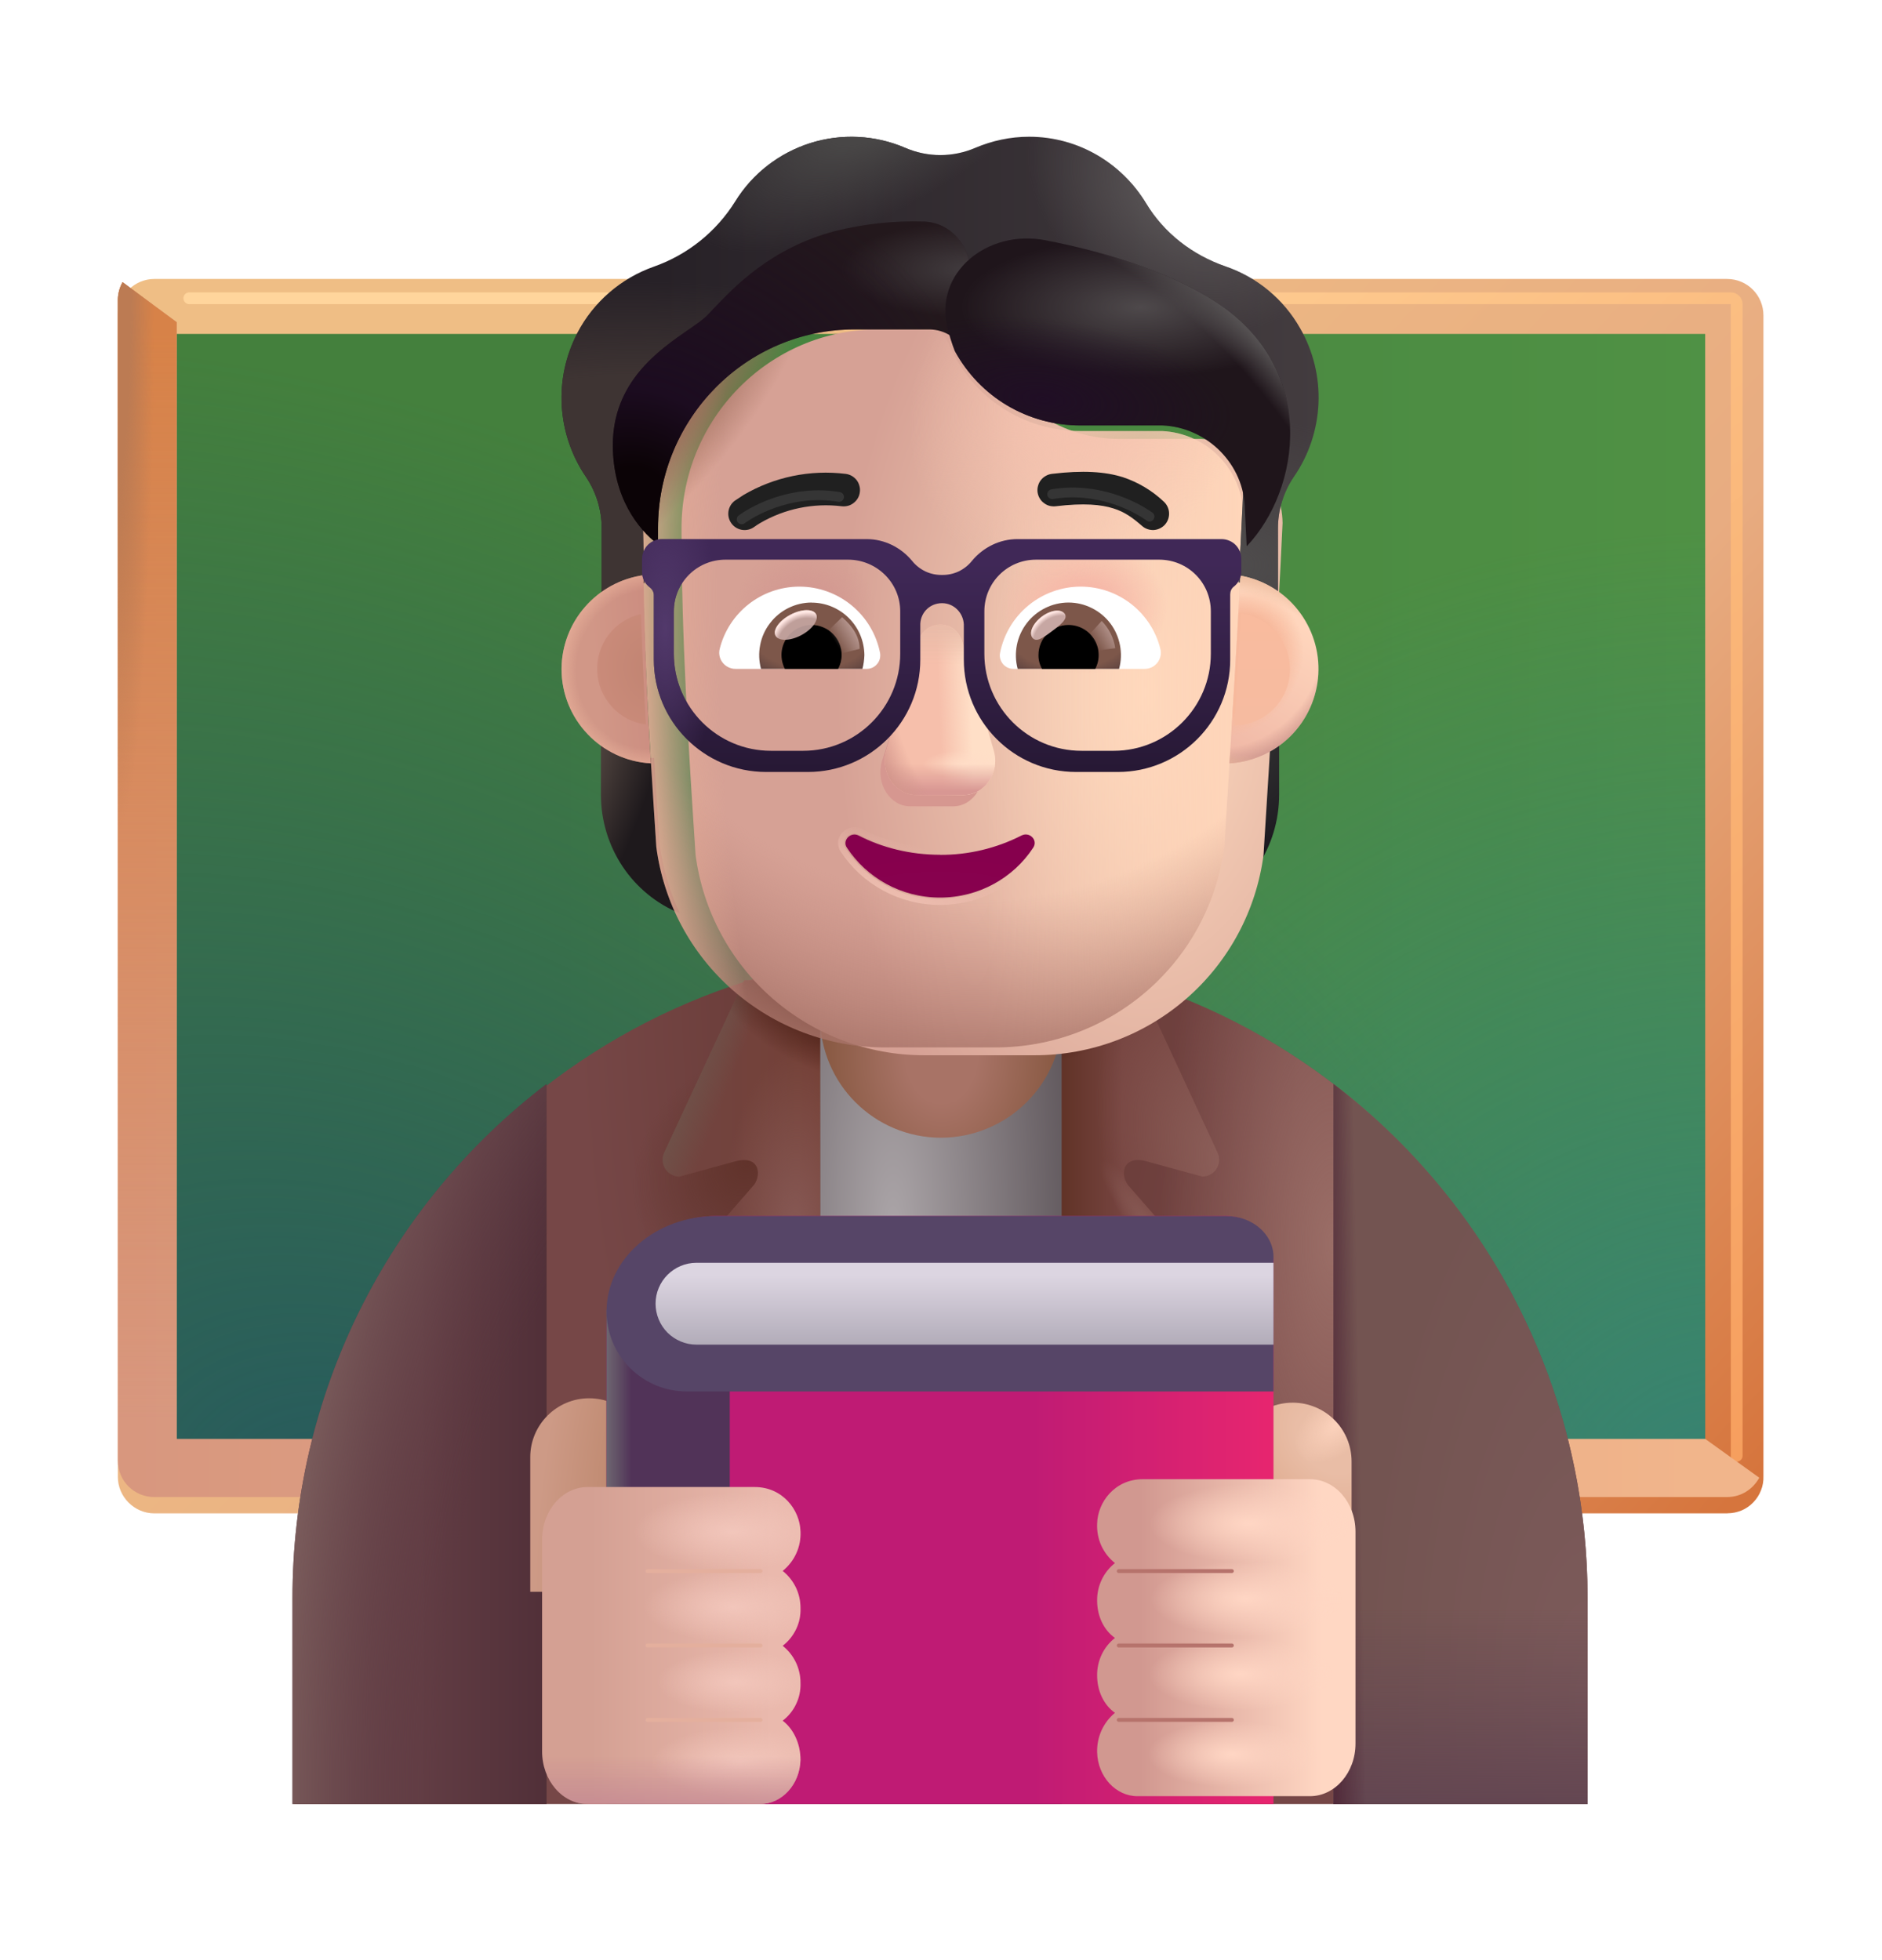 <svg width="24" height="25" viewBox="0 0 24 25" fill="none" xmlns="http://www.w3.org/2000/svg">
<g filter="url(#filter0_i_176_238)">
<path d="M22.03 19.252H1.968C1.713 19.252 1.503 19.041 1.503 18.787V3.973C1.503 3.718 1.713 3.508 1.968 3.508H22.023C22.285 3.508 22.488 3.718 22.488 3.973V18.778C22.49 18.84 22.48 18.901 22.457 18.958C22.435 19.015 22.402 19.067 22.359 19.111C22.317 19.156 22.265 19.191 22.209 19.215C22.152 19.238 22.092 19.251 22.03 19.251" fill="url(#paint0_linear_176_238)"/>
</g>
<path d="M2.253 18.502V4.259H21.745V18.502H2.253Z" fill="url(#paint1_linear_176_238)"/>
<path d="M2.253 18.502V4.259H21.745V18.502H2.253Z" fill="url(#paint2_radial_176_238)"/>
<path d="M2.253 18.502V4.259H21.745V18.502H2.253Z" fill="url(#paint3_radial_176_238)"/>
<g filter="url(#filter1_f_176_238)">
<path d="M2.414 3.804H22.072C22.092 3.804 22.111 3.812 22.125 3.826C22.139 3.84 22.147 3.859 22.147 3.879V18.567" stroke="url(#paint4_linear_176_238)" stroke-width="0.15" stroke-linecap="round"/>
</g>
<g filter="url(#filter2_i_176_238)">
<path d="M21.745 18.502H2.253V4.259L1.563 3.749C1.525 3.816 1.503 3.899 1.503 3.974V18.779C1.503 19.041 1.713 19.244 1.968 19.244H22.023C22.203 19.244 22.353 19.146 22.435 18.997L21.745 18.502Z" fill="url(#paint5_linear_176_238)"/>
<path d="M21.745 18.502H2.253V4.259L1.563 3.749C1.525 3.816 1.503 3.899 1.503 3.974V18.779C1.503 19.041 1.713 19.244 1.968 19.244H22.023C22.203 19.244 22.353 19.146 22.435 18.997L21.745 18.502Z" fill="url(#paint6_linear_176_238)"/>
<path d="M21.745 18.502H2.253V4.259L1.563 3.749C1.525 3.816 1.503 3.899 1.503 3.974V18.779C1.503 19.041 1.713 19.244 1.968 19.244H22.023C22.203 19.244 22.353 19.146 22.435 18.997L21.745 18.502Z" fill="url(#paint7_radial_176_238)"/>
</g>
<path d="M12.003 12.134C7.45 12.134 3.753 15.824 3.753 20.384V23.009H20.245V20.384C20.245 15.824 16.555 12.134 12.003 12.134Z" fill="url(#paint8_radial_176_238)"/>
<path d="M12.003 12.134C7.45 12.134 3.753 15.824 3.753 20.384V23.009H20.245V20.384C20.245 15.824 16.555 12.134 12.003 12.134Z" fill="url(#paint9_radial_176_238)"/>
<path d="M12.003 12.134C7.45 12.134 3.753 15.824 3.753 20.384V23.009H20.245V20.384C20.245 15.824 16.555 12.134 12.003 12.134Z" fill="url(#paint10_radial_176_238)"/>
<path d="M17.005 23.009V13.825C18.014 14.595 18.832 15.587 19.394 16.725C19.956 17.863 20.247 19.115 20.245 20.384V23.009H17.005Z" fill="url(#paint11_radial_176_238)"/>
<path d="M17.005 23.009V13.825C18.014 14.595 18.832 15.587 19.394 16.725C19.956 17.863 20.247 19.115 20.245 20.384V23.009H17.005Z" fill="url(#paint12_linear_176_238)"/>
<path d="M17.005 23.009V13.825C18.014 14.595 18.832 15.587 19.394 16.725C19.956 17.863 20.247 19.115 20.245 20.384V23.009H17.005Z" fill="url(#paint13_linear_176_238)"/>
<path d="M6.97 23.009V13.825C5.962 14.595 5.144 15.587 4.582 16.725C4.02 17.863 3.729 19.115 3.73 20.384V23.009H6.97Z" fill="url(#paint14_linear_176_238)"/>
<path d="M6.97 23.009V13.825C5.962 14.595 5.144 15.587 4.582 16.725C4.02 17.863 3.729 19.115 3.73 20.384V23.009H6.97Z" fill="url(#paint15_radial_176_238)"/>
<path d="M13.54 13.124H10.458V23.009H13.54V13.124Z" fill="url(#paint16_radial_176_238)"/>
<g filter="url(#filter3_i_176_238)">
<path d="M14.508 12.554L15.528 14.75C15.595 14.893 15.491 15.057 15.333 15.057L14.611 14.859C14.294 14.779 14.283 15.066 14.403 15.186L15.423 16.356C15.618 16.551 15.693 16.843 15.595 17.106L13.54 23.008V12.553L14.508 12.554Z" fill="url(#paint17_linear_176_238)"/>
<path d="M14.508 12.554L15.528 14.75C15.595 14.893 15.491 15.057 15.333 15.057L14.611 14.859C14.294 14.779 14.283 15.066 14.403 15.186L15.423 16.356C15.618 16.551 15.693 16.843 15.595 17.106L13.54 23.008V12.553L14.508 12.554Z" fill="url(#paint18_radial_176_238)"/>
<path d="M14.508 12.554L15.528 14.75C15.595 14.893 15.491 15.057 15.333 15.057L14.611 14.859C14.294 14.779 14.283 15.066 14.403 15.186L15.423 16.356C15.618 16.551 15.693 16.843 15.595 17.106L13.54 23.008V12.553L14.508 12.554Z" fill="url(#paint19_radial_176_238)"/>
<path d="M14.508 12.554L15.528 14.75C15.595 14.893 15.491 15.057 15.333 15.057L14.611 14.859C14.294 14.779 14.283 15.066 14.403 15.186L15.423 16.356C15.618 16.551 15.693 16.843 15.595 17.106L13.54 23.008V12.553L14.508 12.554Z" fill="url(#paint20_radial_176_238)"/>
</g>
<g filter="url(#filter4_i_176_238)">
<path d="M9.49 12.554L8.47 14.75C8.403 14.893 8.508 15.057 8.665 15.057L9.388 14.859C9.705 14.779 9.715 15.066 9.595 15.186L8.575 16.356C8.38 16.551 8.305 16.843 8.403 17.106L10.458 23.008V12.553L9.49 12.554Z" fill="url(#paint21_linear_176_238)"/>
<path d="M9.49 12.554L8.47 14.75C8.403 14.893 8.508 15.057 8.665 15.057L9.388 14.859C9.705 14.779 9.715 15.066 9.595 15.186L8.575 16.356C8.38 16.551 8.305 16.843 8.403 17.106L10.458 23.008V12.553L9.49 12.554Z" fill="url(#paint22_radial_176_238)"/>
<path d="M9.49 12.554L8.47 14.75C8.403 14.893 8.508 15.057 8.665 15.057L9.388 14.859C9.705 14.779 9.715 15.066 9.595 15.186L8.575 16.356C8.38 16.551 8.305 16.843 8.403 17.106L10.458 23.008V12.553L9.49 12.554Z" fill="url(#paint23_linear_176_238)"/>
<path d="M9.49 12.554L8.47 14.75C8.403 14.893 8.508 15.057 8.665 15.057L9.388 14.859C9.705 14.779 9.715 15.066 9.595 15.186L8.575 16.356C8.38 16.551 8.305 16.843 8.403 17.106L10.458 23.008V12.553L9.49 12.554Z" fill="url(#paint24_radial_176_238)"/>
</g>
<path d="M12.003 14.511C11.148 14.511 10.458 13.822 10.458 12.966V11.046C10.458 10.191 11.148 9.502 12.003 9.502C12.858 9.502 13.548 10.191 13.548 11.046V12.966C13.546 13.376 13.383 13.768 13.093 14.057C12.804 14.346 12.412 14.509 12.003 14.511Z" fill="url(#paint25_radial_176_238)"/>
<g filter="url(#filter5_i_176_238)">
<path d="M16.536 17.84C16.948 17.84 17.286 18.177 17.286 18.59V20.308H15.786V18.59C15.786 18.177 16.116 17.84 16.536 17.84Z" fill="url(#paint26_radial_176_238)"/>
<path d="M16.536 17.84C16.948 17.84 17.286 18.177 17.286 18.59V20.308H15.786V18.59C15.786 18.177 16.116 17.84 16.536 17.84Z" fill="url(#paint27_radial_176_238)"/>
</g>
<g filter="url(#filter6_i_176_238)">
<path d="M7.462 17.834C7.05 17.834 6.712 18.172 6.712 18.584V20.302H8.212V18.584C8.212 18.172 7.882 17.834 7.462 17.834Z" fill="url(#paint28_radial_176_238)"/>
</g>
<path d="M7.735 16.919V23.009H16.24V16.116C16.24 15.779 15.97 15.509 15.633 15.509H9.153C8.365 15.502 7.735 16.139 7.735 16.919Z" fill="url(#paint29_linear_176_238)"/>
<path fill-rule="evenodd" clip-rule="evenodd" d="M9.306 23.009V16.704H7.735V23.009H9.306Z" fill="#513358"/>
<path fill-rule="evenodd" clip-rule="evenodd" d="M9.306 23.009V16.704H7.735V23.009H9.306Z" fill="url(#paint30_linear_176_238)"/>
<g filter="url(#filter7_i_176_238)">
<path d="M10.008 19.535C10.012 19.631 9.994 19.726 9.954 19.813C9.915 19.9 9.855 19.976 9.781 20.036C9.853 20.093 9.91 20.166 9.95 20.248C9.989 20.331 10.009 20.422 10.008 20.514C10.011 20.606 9.992 20.697 9.952 20.78C9.912 20.863 9.854 20.935 9.781 20.991C9.853 21.048 9.91 21.12 9.95 21.203C9.989 21.286 10.009 21.377 10.008 21.468C10.011 21.561 9.992 21.652 9.952 21.735C9.913 21.818 9.854 21.89 9.781 21.946C9.921 22.053 10.008 22.239 10.008 22.447C10 22.762 9.768 23.009 9.494 23.009H7.293C6.973 23.009 6.713 22.708 6.713 22.338V19.636C6.713 19.266 6.973 18.966 7.293 18.966H9.424C9.781 18.966 10.002 19.258 10.008 19.536" fill="url(#paint31_linear_176_238)"/>
<path d="M10.008 19.535C10.012 19.631 9.994 19.726 9.954 19.813C9.915 19.9 9.855 19.976 9.781 20.036C9.853 20.093 9.91 20.166 9.95 20.248C9.989 20.331 10.009 20.422 10.008 20.514C10.011 20.606 9.992 20.697 9.952 20.78C9.912 20.863 9.854 20.935 9.781 20.991C9.853 21.048 9.91 21.12 9.95 21.203C9.989 21.286 10.009 21.377 10.008 21.468C10.011 21.561 9.992 21.652 9.952 21.735C9.913 21.818 9.854 21.89 9.781 21.946C9.921 22.053 10.008 22.239 10.008 22.447C10 22.762 9.768 23.009 9.494 23.009H7.293C6.973 23.009 6.713 22.708 6.713 22.338V19.636C6.713 19.266 6.973 18.966 7.293 18.966H9.424C9.781 18.966 10.002 19.258 10.008 19.536" fill="url(#paint32_radial_176_238)"/>
<path d="M10.008 19.535C10.012 19.631 9.994 19.726 9.954 19.813C9.915 19.9 9.855 19.976 9.781 20.036C9.853 20.093 9.91 20.166 9.95 20.248C9.989 20.331 10.009 20.422 10.008 20.514C10.011 20.606 9.992 20.697 9.952 20.78C9.912 20.863 9.854 20.935 9.781 20.991C9.853 21.048 9.91 21.12 9.95 21.203C9.989 21.286 10.009 21.377 10.008 21.468C10.011 21.561 9.992 21.652 9.952 21.735C9.913 21.818 9.854 21.89 9.781 21.946C9.921 22.053 10.008 22.239 10.008 22.447C10 22.762 9.768 23.009 9.494 23.009H7.293C6.973 23.009 6.713 22.708 6.713 22.338V19.636C6.713 19.266 6.973 18.966 7.293 18.966H9.424C9.781 18.966 10.002 19.258 10.008 19.536" fill="url(#paint33_radial_176_238)"/>
<path d="M10.008 19.535C10.012 19.631 9.994 19.726 9.954 19.813C9.915 19.9 9.855 19.976 9.781 20.036C9.853 20.093 9.91 20.166 9.95 20.248C9.989 20.331 10.009 20.422 10.008 20.514C10.011 20.606 9.992 20.697 9.952 20.78C9.912 20.863 9.854 20.935 9.781 20.991C9.853 21.048 9.91 21.12 9.95 21.203C9.989 21.286 10.009 21.377 10.008 21.468C10.011 21.561 9.992 21.652 9.952 21.735C9.913 21.818 9.854 21.89 9.781 21.946C9.921 22.053 10.008 22.239 10.008 22.447C10 22.762 9.768 23.009 9.494 23.009H7.293C6.973 23.009 6.713 22.708 6.713 22.338V19.636C6.713 19.266 6.973 18.966 7.293 18.966H9.424C9.781 18.966 10.002 19.258 10.008 19.536" fill="url(#paint34_radial_176_238)"/>
<path d="M10.008 19.535C10.012 19.631 9.994 19.726 9.954 19.813C9.915 19.9 9.855 19.976 9.781 20.036C9.853 20.093 9.91 20.166 9.95 20.248C9.989 20.331 10.009 20.422 10.008 20.514C10.011 20.606 9.992 20.697 9.952 20.78C9.912 20.863 9.854 20.935 9.781 20.991C9.853 21.048 9.91 21.12 9.95 21.203C9.989 21.286 10.009 21.377 10.008 21.468C10.011 21.561 9.992 21.652 9.952 21.735C9.913 21.818 9.854 21.89 9.781 21.946C9.921 22.053 10.008 22.239 10.008 22.447C10 22.762 9.768 23.009 9.494 23.009H7.293C6.973 23.009 6.713 22.708 6.713 22.338V19.636C6.713 19.266 6.973 18.966 7.293 18.966H9.424C9.781 18.966 10.002 19.258 10.008 19.536" fill="url(#paint35_radial_176_238)"/>
<path d="M10.008 19.535C10.012 19.631 9.994 19.726 9.954 19.813C9.915 19.9 9.855 19.976 9.781 20.036C9.853 20.093 9.91 20.166 9.95 20.248C9.989 20.331 10.009 20.422 10.008 20.514C10.011 20.606 9.992 20.697 9.952 20.78C9.912 20.863 9.854 20.935 9.781 20.991C9.853 21.048 9.91 21.12 9.95 21.203C9.989 21.286 10.009 21.377 10.008 21.468C10.011 21.561 9.992 21.652 9.952 21.735C9.913 21.818 9.854 21.89 9.781 21.946C9.921 22.053 10.008 22.239 10.008 22.447C10 22.762 9.768 23.009 9.494 23.009H7.293C6.973 23.009 6.713 22.708 6.713 22.338V19.636C6.713 19.266 6.973 18.966 7.293 18.966H9.424C9.781 18.966 10.002 19.258 10.008 19.536" fill="url(#paint36_linear_176_238)"/>
</g>
<g filter="url(#filter8_ii_176_238)">
<path d="M13.991 19.535C13.987 19.63 14.005 19.726 14.044 19.813C14.084 19.9 14.143 19.976 14.218 20.036C14.146 20.093 14.088 20.166 14.049 20.249C14.01 20.331 13.99 20.422 13.991 20.514C13.991 20.714 14.077 20.891 14.218 20.991C14.146 21.048 14.088 21.12 14.049 21.203C14.01 21.286 13.99 21.377 13.991 21.468C13.991 21.669 14.077 21.846 14.218 21.946C14.145 22.007 14.086 22.084 14.047 22.17C14.008 22.257 13.989 22.351 13.991 22.447C13.998 22.762 14.231 23.009 14.504 23.009H16.705C17.026 23.009 17.286 22.708 17.286 22.338V19.636C17.286 19.266 17.026 18.966 16.705 18.966H14.574C14.218 18.966 13.996 19.258 13.991 19.536" fill="url(#paint37_linear_176_238)"/>
<path d="M13.991 19.535C13.987 19.63 14.005 19.726 14.044 19.813C14.084 19.9 14.143 19.976 14.218 20.036C14.146 20.093 14.088 20.166 14.049 20.249C14.01 20.331 13.99 20.422 13.991 20.514C13.991 20.714 14.077 20.891 14.218 20.991C14.146 21.048 14.088 21.12 14.049 21.203C14.01 21.286 13.99 21.377 13.991 21.468C13.991 21.669 14.077 21.846 14.218 21.946C14.145 22.007 14.086 22.084 14.047 22.17C14.008 22.257 13.989 22.351 13.991 22.447C13.998 22.762 14.231 23.009 14.504 23.009H16.705C17.026 23.009 17.286 22.708 17.286 22.338V19.636C17.286 19.266 17.026 18.966 16.705 18.966H14.574C14.218 18.966 13.996 19.258 13.991 19.536" fill="url(#paint38_radial_176_238)"/>
<path d="M13.991 19.535C13.987 19.63 14.005 19.726 14.044 19.813C14.084 19.9 14.143 19.976 14.218 20.036C14.146 20.093 14.088 20.166 14.049 20.249C14.01 20.331 13.99 20.422 13.991 20.514C13.991 20.714 14.077 20.891 14.218 20.991C14.146 21.048 14.088 21.12 14.049 21.203C14.01 21.286 13.99 21.377 13.991 21.468C13.991 21.669 14.077 21.846 14.218 21.946C14.145 22.007 14.086 22.084 14.047 22.17C14.008 22.257 13.989 22.351 13.991 22.447C13.998 22.762 14.231 23.009 14.504 23.009H16.705C17.026 23.009 17.286 22.708 17.286 22.338V19.636C17.286 19.266 17.026 18.966 16.705 18.966H14.574C14.218 18.966 13.996 19.258 13.991 19.536" fill="url(#paint39_radial_176_238)"/>
<path d="M13.991 19.535C13.987 19.63 14.005 19.726 14.044 19.813C14.084 19.9 14.143 19.976 14.218 20.036C14.146 20.093 14.088 20.166 14.049 20.249C14.01 20.331 13.99 20.422 13.991 20.514C13.991 20.714 14.077 20.891 14.218 20.991C14.146 21.048 14.088 21.12 14.049 21.203C14.01 21.286 13.99 21.377 13.991 21.468C13.991 21.669 14.077 21.846 14.218 21.946C14.145 22.007 14.086 22.084 14.047 22.17C14.008 22.257 13.989 22.351 13.991 22.447C13.998 22.762 14.231 23.009 14.504 23.009H16.705C17.026 23.009 17.286 22.708 17.286 22.338V19.636C17.286 19.266 17.026 18.966 16.705 18.966H14.574C14.218 18.966 13.996 19.258 13.991 19.536" fill="url(#paint40_radial_176_238)"/>
<path d="M13.991 19.535C13.987 19.63 14.005 19.726 14.044 19.813C14.084 19.9 14.143 19.976 14.218 20.036C14.146 20.093 14.088 20.166 14.049 20.249C14.01 20.331 13.99 20.422 13.991 20.514C13.991 20.714 14.077 20.891 14.218 20.991C14.146 21.048 14.088 21.12 14.049 21.203C14.01 21.286 13.99 21.377 13.991 21.468C13.991 21.669 14.077 21.846 14.218 21.946C14.145 22.007 14.086 22.084 14.047 22.17C14.008 22.257 13.989 22.351 13.991 22.447C13.998 22.762 14.231 23.009 14.504 23.009H16.705C17.026 23.009 17.286 22.708 17.286 22.338V19.636C17.286 19.266 17.026 18.966 16.705 18.966H14.574C14.218 18.966 13.996 19.258 13.991 19.536" fill="url(#paint41_radial_176_238)"/>
</g>
<path d="M16.24 17.747V16.032C16.24 15.742 15.97 15.509 15.633 15.509H9.139C8.358 15.509 7.735 16.056 7.735 16.725C7.735 17.29 8.193 17.747 8.758 17.747H16.24Z" fill="url(#paint42_linear_176_238)"/>
<path d="M8.36 16.628C8.36 16.34 8.594 16.106 8.882 16.106H16.24V17.15H8.882C8.814 17.15 8.746 17.137 8.682 17.11C8.619 17.084 8.562 17.046 8.513 16.998C8.465 16.949 8.426 16.892 8.4 16.828C8.374 16.765 8.36 16.697 8.36 16.628Z" fill="url(#paint43_linear_176_238)"/>
<g filter="url(#filter9_f_176_238)">
<path d="M14.267 20.038H15.709" stroke="url(#paint44_linear_176_238)" stroke-width="0.05" stroke-linecap="round"/>
</g>
<g filter="url(#filter10_f_176_238)">
<path d="M9.699 20.038H8.258" stroke="url(#paint45_linear_176_238)" stroke-width="0.05" stroke-linecap="round"/>
</g>
<g filter="url(#filter11_f_176_238)">
<path d="M14.267 20.987H15.709" stroke="url(#paint46_linear_176_238)" stroke-width="0.05" stroke-linecap="round"/>
</g>
<g filter="url(#filter12_f_176_238)">
<path d="M9.699 20.987H8.258" stroke="url(#paint47_linear_176_238)" stroke-width="0.05" stroke-linecap="round"/>
</g>
<g filter="url(#filter13_f_176_238)">
<path d="M14.267 21.936H15.709" stroke="url(#paint48_linear_176_238)" stroke-width="0.05" stroke-linecap="round"/>
</g>
<g filter="url(#filter14_f_176_238)">
<path d="M9.699 21.936H8.258" stroke="url(#paint49_linear_176_238)" stroke-width="0.05" stroke-linecap="round"/>
</g>
<path d="M15.634 9.668C15.878 9.66 16.114 9.579 16.312 9.436V10.134C16.312 10.804 15.913 11.401 15.307 11.649C15.435 11.376 15.522 11.081 15.566 10.764L15.634 9.668Z" fill="url(#paint50_radial_176_238)"/>
<path d="M8.342 9.668C8.098 9.66 7.862 9.579 7.663 9.436V10.134C7.663 10.804 8.062 11.401 8.669 11.649C8.539 11.368 8.451 11.07 8.41 10.764L8.342 9.668Z" fill="url(#paint51_radial_176_238)"/>
<g filter="url(#filter15_ii_176_238)">
<path d="M8.37 10.804C8.463 11.511 8.81 12.16 9.346 12.63C9.882 13.1 10.571 13.359 11.284 13.359H12.699C13.412 13.359 14.101 13.1 14.637 12.63C15.173 12.16 15.52 11.511 15.613 10.804C15.701 9.391 15.79 7.984 15.856 6.572C15.853 6.295 15.744 6.029 15.552 5.83C15.36 5.63 15.098 5.511 14.821 5.498H13.771C13.42 5.498 13.076 5.395 12.782 5.203C12.487 5.011 12.255 4.737 12.113 4.416C12.077 4.323 12.013 4.244 11.931 4.188C11.848 4.132 11.751 4.102 11.651 4.102H10.696C9.313 4.102 8.191 5.237 8.191 6.637C8.191 8.032 8.278 9.405 8.37 10.804Z" fill="url(#paint52_radial_176_238)"/>
</g>
<path d="M8.37 10.804C8.463 11.511 8.81 12.16 9.346 12.63C9.882 13.1 10.571 13.359 11.284 13.359H12.699C13.412 13.359 14.101 13.1 14.637 12.63C15.173 12.16 15.52 11.511 15.613 10.804C15.701 9.391 15.79 7.984 15.856 6.572C15.853 6.295 15.744 6.029 15.552 5.83C15.36 5.63 15.098 5.511 14.821 5.498H13.771C13.42 5.498 13.076 5.395 12.782 5.203C12.487 5.011 12.255 4.737 12.113 4.416C12.077 4.323 12.013 4.244 11.931 4.188C11.848 4.132 11.751 4.102 11.651 4.102H10.696C9.313 4.102 8.191 5.237 8.191 6.637C8.191 8.032 8.278 9.405 8.37 10.804Z" fill="url(#paint53_linear_176_238)"/>
<path d="M8.37 10.804C8.463 11.511 8.81 12.16 9.346 12.63C9.882 13.1 10.571 13.359 11.284 13.359H12.699C13.412 13.359 14.101 13.1 14.637 12.63C15.173 12.16 15.52 11.511 15.613 10.804C15.701 9.391 15.79 7.984 15.856 6.572C15.853 6.295 15.744 6.029 15.552 5.83C15.36 5.63 15.098 5.511 14.821 5.498H13.771C13.42 5.498 13.076 5.395 12.782 5.203C12.487 5.011 12.255 4.737 12.113 4.416C12.077 4.323 12.013 4.244 11.931 4.188C11.848 4.132 11.751 4.102 11.651 4.102H10.696C9.313 4.102 8.191 5.237 8.191 6.637C8.191 8.032 8.278 9.405 8.37 10.804Z" fill="url(#paint54_radial_176_238)"/>
<path d="M8.37 10.804C8.463 11.511 8.81 12.16 9.346 12.63C9.882 13.1 10.571 13.359 11.284 13.359H12.699C13.412 13.359 14.101 13.1 14.637 12.63C15.173 12.16 15.52 11.511 15.613 10.804C15.701 9.391 15.79 7.984 15.856 6.572C15.853 6.295 15.744 6.029 15.552 5.83C15.36 5.63 15.098 5.511 14.821 5.498H13.771C13.42 5.498 13.076 5.395 12.782 5.203C12.487 5.011 12.255 4.737 12.113 4.416C12.077 4.323 12.013 4.244 11.931 4.188C11.848 4.132 11.751 4.102 11.651 4.102H10.696C9.313 4.102 8.191 5.237 8.191 6.637C8.191 8.032 8.278 9.405 8.37 10.804Z" fill="url(#paint55_radial_176_238)"/>
<path d="M8.37 10.804C8.463 11.511 8.81 12.16 9.346 12.63C9.882 13.1 10.571 13.359 11.284 13.359H12.699C13.412 13.359 14.101 13.1 14.637 12.63C15.173 12.16 15.52 11.511 15.613 10.804C15.701 9.391 15.79 7.984 15.856 6.572C15.853 6.295 15.744 6.029 15.552 5.83C15.36 5.63 15.098 5.511 14.821 5.498H13.771C13.42 5.498 13.076 5.395 12.782 5.203C12.487 5.011 12.255 4.737 12.113 4.416C12.077 4.323 12.013 4.244 11.931 4.188C11.848 4.132 11.751 4.102 11.651 4.102H10.696C9.313 4.102 8.191 5.237 8.191 6.637C8.191 8.032 8.278 9.405 8.37 10.804Z" fill="url(#paint56_radial_176_238)"/>
<path d="M8.37 10.804C8.463 11.511 8.81 12.16 9.346 12.63C9.882 13.1 10.571 13.359 11.284 13.359H12.699C13.412 13.359 14.101 13.1 14.637 12.63C15.173 12.16 15.52 11.511 15.613 10.804C15.701 9.391 15.79 7.984 15.856 6.572C15.853 6.295 15.744 6.029 15.552 5.83C15.36 5.63 15.098 5.511 14.821 5.498H13.771C13.42 5.498 13.076 5.395 12.782 5.203C12.487 5.011 12.255 4.737 12.113 4.416C12.077 4.323 12.013 4.244 11.931 4.188C11.848 4.132 11.751 4.102 11.651 4.102H10.696C9.313 4.102 8.191 5.237 8.191 6.637C8.191 8.032 8.278 9.405 8.37 10.804Z" fill="url(#paint57_radial_176_238)"/>
<path d="M8.37 10.804C8.463 11.511 8.81 12.16 9.346 12.63C9.882 13.1 10.571 13.359 11.284 13.359H12.699C13.412 13.359 14.101 13.1 14.637 12.63C15.173 12.16 15.52 11.511 15.613 10.804C15.701 9.391 15.79 7.984 15.856 6.572C15.853 6.295 15.744 6.029 15.552 5.83C15.36 5.63 15.098 5.511 14.821 5.498H13.771C13.42 5.498 13.076 5.395 12.782 5.203C12.487 5.011 12.255 4.737 12.113 4.416C12.077 4.323 12.013 4.244 11.931 4.188C11.848 4.132 11.751 4.102 11.651 4.102H10.696C9.313 4.102 8.191 5.237 8.191 6.637C8.191 8.032 8.278 9.405 8.37 10.804Z" fill="url(#paint58_radial_176_238)"/>
<path d="M8.37 10.804C8.463 11.511 8.81 12.16 9.346 12.63C9.882 13.1 10.571 13.359 11.284 13.359H12.699C13.412 13.359 14.101 13.1 14.637 12.63C15.173 12.16 15.52 11.511 15.613 10.804C15.701 9.391 15.79 7.984 15.856 6.572C15.853 6.295 15.744 6.029 15.552 5.83C15.36 5.63 15.098 5.511 14.821 5.498H13.771C13.42 5.498 13.076 5.395 12.782 5.203C12.487 5.011 12.255 4.737 12.113 4.416C12.077 4.323 12.013 4.244 11.931 4.188C11.848 4.132 11.751 4.102 11.651 4.102H10.696C9.313 4.102 8.191 5.237 8.191 6.637C8.191 8.032 8.278 9.405 8.37 10.804Z" fill="url(#paint59_radial_176_238)"/>
<g filter="url(#filter16_f_176_238)">
<path d="M11.687 8.337L11.244 9.716C11.168 9.999 11.35 10.284 11.607 10.284H12.156C12.413 10.284 12.595 9.996 12.52 9.716L12.148 8.337C12.069 8.032 11.77 8.032 11.687 8.337Z" fill="#D69790"/>
</g>
<g filter="url(#filter17_f_176_238)">
<path d="M11.701 8.194L11.302 9.573C11.221 9.857 11.416 10.14 11.693 10.14H12.283C12.56 10.14 12.755 9.852 12.673 9.573L12.274 8.194C12.19 7.889 11.791 7.889 11.701 8.194Z" fill="#F6BFAB"/>
<path d="M11.701 8.194L11.302 9.573C11.221 9.857 11.416 10.14 11.693 10.14H12.283C12.56 10.14 12.755 9.852 12.673 9.573L12.274 8.194C12.19 7.889 11.791 7.889 11.701 8.194Z" fill="url(#paint60_linear_176_238)"/>
<path d="M11.701 8.194L11.302 9.573C11.221 9.857 11.416 10.14 11.693 10.14H12.283C12.56 10.14 12.755 9.852 12.673 9.573L12.274 8.194C12.19 7.889 11.791 7.889 11.701 8.194Z" fill="url(#paint61_radial_176_238)"/>
<path d="M11.701 8.194L11.302 9.573C11.221 9.857 11.416 10.14 11.693 10.14H12.283C12.56 10.14 12.755 9.852 12.673 9.573L12.274 8.194C12.19 7.889 11.791 7.889 11.701 8.194Z" fill="url(#paint62_linear_176_238)"/>
<path d="M11.701 8.194L11.302 9.573C11.221 9.857 11.416 10.14 11.693 10.14H12.283C12.56 10.14 12.755 9.852 12.673 9.573L12.274 8.194C12.19 7.889 11.791 7.889 11.701 8.194Z" fill="url(#paint63_radial_176_238)"/>
<path d="M11.701 8.194L11.302 9.573C11.221 9.857 11.416 10.14 11.693 10.14H12.283C12.56 10.14 12.755 9.852 12.673 9.573L12.274 8.194C12.19 7.889 11.791 7.889 11.701 8.194Z" fill="url(#paint64_linear_176_238)"/>
</g>
<g filter="url(#filter18_f_176_238)">
<path d="M10.975 10.606C10.941 10.589 10.904 10.584 10.867 10.59C10.831 10.597 10.797 10.614 10.771 10.642C10.745 10.668 10.729 10.703 10.726 10.74C10.723 10.777 10.733 10.814 10.754 10.844C11.015 11.24 11.47 11.504 11.988 11.504C12.505 11.504 12.961 11.24 13.222 10.844C13.244 10.813 13.253 10.776 13.25 10.739C13.247 10.701 13.231 10.667 13.204 10.64C13.179 10.613 13.145 10.596 13.109 10.59C13.072 10.584 13.035 10.589 13.002 10.606H13.001C12.709 10.759 12.364 10.846 11.989 10.846C11.636 10.85 11.288 10.767 10.975 10.606Z" stroke="url(#paint65_linear_176_238)" stroke-width="0.075"/>
</g>
<path d="M11.988 10.902C11.608 10.902 11.25 10.812 10.949 10.656C10.847 10.604 10.736 10.72 10.801 10.813C11.052 11.194 11.489 11.448 11.988 11.448C12.487 11.448 12.925 11.194 13.175 10.813C13.241 10.716 13.13 10.604 13.027 10.656C12.705 10.82 12.349 10.905 11.988 10.903" fill="url(#paint66_radial_176_238)"/>
<g filter="url(#filter19_ii_176_238)">
<path d="M15.629 3.748C16.032 3.886 16.37 4.166 16.58 4.537C16.747 4.828 16.828 5.16 16.814 5.495C16.799 5.831 16.691 6.155 16.5 6.431C16.368 6.625 16.298 6.853 16.297 7.087V7.978C16.147 7.876 15.976 7.807 15.797 7.777L15.856 6.571C15.852 6.294 15.744 6.029 15.552 5.829C15.359 5.63 15.098 5.511 14.821 5.497H13.771C13.055 5.497 12.406 5.075 12.112 4.415C12.076 4.322 12.012 4.243 11.93 4.187C11.848 4.131 11.751 4.101 11.651 4.101H10.696C9.312 4.101 8.191 5.236 8.191 6.636L8.213 7.788C8.02 7.813 7.836 7.88 7.673 7.987V7.087C7.673 6.852 7.602 6.624 7.471 6.43C7.289 6.163 7.183 5.851 7.164 5.528C7.145 5.205 7.214 4.883 7.363 4.596C7.569 4.201 7.918 3.899 8.338 3.751C8.769 3.599 9.134 3.306 9.376 2.919C9.595 2.564 9.935 2.301 10.333 2.175C10.73 2.05 11.16 2.071 11.543 2.235C11.684 2.296 11.837 2.328 11.991 2.328C12.145 2.328 12.297 2.296 12.439 2.235C12.649 2.146 12.88 2.094 13.123 2.094C13.756 2.094 14.308 2.436 14.615 2.943C14.845 3.325 15.208 3.603 15.629 3.748Z" fill="url(#paint67_linear_176_238)"/>
<path d="M15.629 3.748C16.032 3.886 16.37 4.166 16.58 4.537C16.747 4.828 16.828 5.16 16.814 5.495C16.799 5.831 16.691 6.155 16.5 6.431C16.368 6.625 16.298 6.853 16.297 7.087V7.978C16.147 7.876 15.976 7.807 15.797 7.777L15.856 6.571C15.852 6.294 15.744 6.029 15.552 5.829C15.359 5.63 15.098 5.511 14.821 5.497H13.771C13.055 5.497 12.406 5.075 12.112 4.415C12.076 4.322 12.012 4.243 11.93 4.187C11.848 4.131 11.751 4.101 11.651 4.101H10.696C9.312 4.101 8.191 5.236 8.191 6.636L8.213 7.788C8.02 7.813 7.836 7.88 7.673 7.987V7.087C7.673 6.852 7.602 6.624 7.471 6.43C7.289 6.163 7.183 5.851 7.164 5.528C7.145 5.205 7.214 4.883 7.363 4.596C7.569 4.201 7.918 3.899 8.338 3.751C8.769 3.599 9.134 3.306 9.376 2.919C9.595 2.564 9.935 2.301 10.333 2.175C10.73 2.05 11.16 2.071 11.543 2.235C11.684 2.296 11.837 2.328 11.991 2.328C12.145 2.328 12.297 2.296 12.439 2.235C12.649 2.146 12.88 2.094 13.123 2.094C13.756 2.094 14.308 2.436 14.615 2.943C14.845 3.325 15.208 3.603 15.629 3.748Z" fill="url(#paint68_radial_176_238)"/>
<path d="M15.629 3.748C16.032 3.886 16.37 4.166 16.58 4.537C16.747 4.828 16.828 5.16 16.814 5.495C16.799 5.831 16.691 6.155 16.5 6.431C16.368 6.625 16.298 6.853 16.297 7.087V7.978C16.147 7.876 15.976 7.807 15.797 7.777L15.856 6.571C15.852 6.294 15.744 6.029 15.552 5.829C15.359 5.63 15.098 5.511 14.821 5.497H13.771C13.055 5.497 12.406 5.075 12.112 4.415C12.076 4.322 12.012 4.243 11.93 4.187C11.848 4.131 11.751 4.101 11.651 4.101H10.696C9.312 4.101 8.191 5.236 8.191 6.636L8.213 7.788C8.02 7.813 7.836 7.88 7.673 7.987V7.087C7.673 6.852 7.602 6.624 7.471 6.43C7.289 6.163 7.183 5.851 7.164 5.528C7.145 5.205 7.214 4.883 7.363 4.596C7.569 4.201 7.918 3.899 8.338 3.751C8.769 3.599 9.134 3.306 9.376 2.919C9.595 2.564 9.935 2.301 10.333 2.175C10.73 2.05 11.16 2.071 11.543 2.235C11.684 2.296 11.837 2.328 11.991 2.328C12.145 2.328 12.297 2.296 12.439 2.235C12.649 2.146 12.88 2.094 13.123 2.094C13.756 2.094 14.308 2.436 14.615 2.943C14.845 3.325 15.208 3.603 15.629 3.748Z" fill="url(#paint69_radial_176_238)"/>
<path d="M15.629 3.748C16.032 3.886 16.37 4.166 16.58 4.537C16.747 4.828 16.828 5.16 16.814 5.495C16.799 5.831 16.691 6.155 16.5 6.431C16.368 6.625 16.298 6.853 16.297 7.087V7.978C16.147 7.876 15.976 7.807 15.797 7.777L15.856 6.571C15.852 6.294 15.744 6.029 15.552 5.829C15.359 5.63 15.098 5.511 14.821 5.497H13.771C13.055 5.497 12.406 5.075 12.112 4.415C12.076 4.322 12.012 4.243 11.93 4.187C11.848 4.131 11.751 4.101 11.651 4.101H10.696C9.312 4.101 8.191 5.236 8.191 6.636L8.213 7.788C8.02 7.813 7.836 7.88 7.673 7.987V7.087C7.673 6.852 7.602 6.624 7.471 6.43C7.289 6.163 7.183 5.851 7.164 5.528C7.145 5.205 7.214 4.883 7.363 4.596C7.569 4.201 7.918 3.899 8.338 3.751C8.769 3.599 9.134 3.306 9.376 2.919C9.595 2.564 9.935 2.301 10.333 2.175C10.73 2.05 11.16 2.071 11.543 2.235C11.684 2.296 11.837 2.328 11.991 2.328C12.145 2.328 12.297 2.296 12.439 2.235C12.649 2.146 12.88 2.094 13.123 2.094C13.756 2.094 14.308 2.436 14.615 2.943C14.845 3.325 15.208 3.603 15.629 3.748Z" fill="url(#paint70_radial_176_238)"/>
<path d="M15.629 3.748C16.032 3.886 16.37 4.166 16.58 4.537C16.747 4.828 16.828 5.16 16.814 5.495C16.799 5.831 16.691 6.155 16.5 6.431C16.368 6.625 16.298 6.853 16.297 7.087V7.978C16.147 7.876 15.976 7.807 15.797 7.777L15.856 6.571C15.852 6.294 15.744 6.029 15.552 5.829C15.359 5.63 15.098 5.511 14.821 5.497H13.771C13.055 5.497 12.406 5.075 12.112 4.415C12.076 4.322 12.012 4.243 11.93 4.187C11.848 4.131 11.751 4.101 11.651 4.101H10.696C9.312 4.101 8.191 5.236 8.191 6.636L8.213 7.788C8.02 7.813 7.836 7.88 7.673 7.987V7.087C7.673 6.852 7.602 6.624 7.471 6.43C7.289 6.163 7.183 5.851 7.164 5.528C7.145 5.205 7.214 4.883 7.363 4.596C7.569 4.201 7.918 3.899 8.338 3.751C8.769 3.599 9.134 3.306 9.376 2.919C9.595 2.564 9.935 2.301 10.333 2.175C10.73 2.05 11.16 2.071 11.543 2.235C11.684 2.296 11.837 2.328 11.991 2.328C12.145 2.328 12.297 2.296 12.439 2.235C12.649 2.146 12.88 2.094 13.123 2.094C13.756 2.094 14.308 2.436 14.615 2.943C14.845 3.325 15.208 3.603 15.629 3.748Z" fill="url(#paint71_radial_176_238)"/>
</g>
<g filter="url(#filter20_i_176_238)">
<path d="M14.788 6.495C14.64 6.356 14.464 6.251 14.272 6.187C14.044 6.115 13.758 6.096 13.363 6.144C13.335 6.148 13.309 6.156 13.286 6.17C13.262 6.183 13.241 6.201 13.224 6.223C13.207 6.244 13.195 6.269 13.188 6.295C13.18 6.321 13.178 6.349 13.181 6.376C13.185 6.403 13.193 6.429 13.207 6.453C13.22 6.477 13.238 6.498 13.26 6.514C13.281 6.531 13.306 6.544 13.332 6.551C13.358 6.558 13.386 6.56 13.413 6.557C13.774 6.513 13.995 6.536 14.147 6.584C14.296 6.63 14.396 6.706 14.515 6.809C14.556 6.845 14.61 6.863 14.665 6.86C14.72 6.856 14.772 6.83 14.808 6.789C14.844 6.747 14.862 6.693 14.858 6.638C14.855 6.583 14.829 6.532 14.788 6.495Z" fill="#202020"/>
</g>
<g filter="url(#filter21_i_176_238)">
<path d="M9.43 6.414C9.823 6.183 10.281 6.088 10.734 6.144C10.761 6.147 10.787 6.156 10.811 6.169C10.835 6.183 10.856 6.201 10.873 6.222C10.89 6.244 10.902 6.268 10.909 6.295C10.917 6.321 10.919 6.348 10.915 6.376C10.912 6.403 10.904 6.429 10.89 6.453C10.877 6.476 10.859 6.497 10.837 6.514C10.816 6.531 10.791 6.544 10.765 6.551C10.738 6.558 10.711 6.56 10.684 6.557C10.323 6.513 9.958 6.588 9.644 6.771C9.62 6.785 9.597 6.8 9.575 6.816L9.573 6.817C9.529 6.851 9.474 6.866 9.419 6.859C9.364 6.852 9.315 6.824 9.281 6.78C9.247 6.736 9.232 6.681 9.239 6.626C9.246 6.572 9.274 6.522 9.318 6.488L9.43 6.414Z" fill="#202020"/>
</g>
<g filter="url(#filter22_if_176_238)">
<path d="M12.163 4.519L12.113 4.416C12.077 4.323 12.013 4.244 11.931 4.188C11.848 4.132 11.751 4.102 11.651 4.102H10.697C9.313 4.102 8.191 5.236 8.191 6.637V6.843C7.936 6.649 7.615 6.24 7.615 5.577C7.615 4.773 8.201 4.367 8.575 4.108C8.681 4.035 8.77 3.973 8.823 3.918L8.898 3.839C9.161 3.562 9.627 3.066 10.443 2.849C10.812 2.756 11.193 2.714 11.574 2.725C11.928 2.734 12.178 3.04 12.178 3.395V4.509L12.163 4.519Z" fill="#23181C"/>
<path d="M12.163 4.519L12.113 4.416C12.077 4.323 12.013 4.244 11.931 4.188C11.848 4.132 11.751 4.102 11.651 4.102H10.697C9.313 4.102 8.191 5.236 8.191 6.637V6.843C7.936 6.649 7.615 6.24 7.615 5.577C7.615 4.773 8.201 4.367 8.575 4.108C8.681 4.035 8.77 3.973 8.823 3.918L8.898 3.839C9.161 3.562 9.627 3.066 10.443 2.849C10.812 2.756 11.193 2.714 11.574 2.725C11.928 2.734 12.178 3.04 12.178 3.395V4.509L12.163 4.519Z" fill="url(#paint72_radial_176_238)"/>
<path d="M12.163 4.519L12.113 4.416C12.077 4.323 12.013 4.244 11.931 4.188C11.848 4.132 11.751 4.102 11.651 4.102H10.697C9.313 4.102 8.191 5.236 8.191 6.637V6.843C7.936 6.649 7.615 6.24 7.615 5.577C7.615 4.773 8.201 4.367 8.575 4.108C8.681 4.035 8.77 3.973 8.823 3.918L8.898 3.839C9.161 3.562 9.627 3.066 10.443 2.849C10.812 2.756 11.193 2.714 11.574 2.725C11.928 2.734 12.178 3.04 12.178 3.395V4.509L12.163 4.519Z" fill="url(#paint73_radial_176_238)"/>
</g>
<g filter="url(#filter23_f_176_238)">
<path d="M15.898 6.969L15.875 6.495C15.868 5.923 15.395 5.45 14.822 5.426H13.771C13.446 5.426 13.126 5.338 12.845 5.172C12.565 5.006 12.335 4.767 12.178 4.481C12.178 4.481 12.135 4.38 12.088 4.205C11.896 3.478 12.592 2.921 13.331 3.064C14.06 3.206 14.892 3.452 15.507 3.853C16.816 4.706 16.587 6.244 15.897 6.969" fill="#1F151B"/>
<path d="M15.898 6.969L15.875 6.495C15.868 5.923 15.395 5.45 14.822 5.426H13.771C13.446 5.426 13.126 5.338 12.845 5.172C12.565 5.006 12.335 4.767 12.178 4.481C12.178 4.481 12.135 4.38 12.088 4.205C11.896 3.478 12.592 2.921 13.331 3.064C14.06 3.206 14.892 3.452 15.507 3.853C16.816 4.706 16.587 6.244 15.897 6.969" fill="url(#paint74_radial_176_238)"/>
<path d="M15.898 6.969L15.875 6.495C15.868 5.923 15.395 5.45 14.822 5.426H13.771C13.446 5.426 13.126 5.338 12.845 5.172C12.565 5.006 12.335 4.767 12.178 4.481C12.178 4.481 12.135 4.38 12.088 4.205C11.896 3.478 12.592 2.921 13.331 3.064C14.06 3.206 14.892 3.452 15.507 3.853C16.816 4.706 16.587 6.244 15.897 6.969" fill="url(#paint75_radial_176_238)"/>
<path d="M15.898 6.969L15.875 6.495C15.868 5.923 15.395 5.45 14.822 5.426H13.771C13.446 5.426 13.126 5.338 12.845 5.172C12.565 5.006 12.335 4.767 12.178 4.481C12.178 4.481 12.135 4.38 12.088 4.205C11.896 3.478 12.592 2.921 13.331 3.064C14.06 3.206 14.892 3.452 15.507 3.853C16.816 4.706 16.587 6.244 15.897 6.969" fill="url(#paint76_radial_176_238)"/>
</g>
<path d="M13.781 7.482C14.271 7.482 14.685 7.819 14.797 8.276C14.805 8.306 14.806 8.338 14.799 8.369C14.792 8.399 14.779 8.428 14.759 8.453C14.74 8.477 14.715 8.497 14.687 8.511C14.659 8.524 14.628 8.531 14.597 8.531H12.924C12.899 8.531 12.874 8.526 12.851 8.515C12.828 8.505 12.807 8.489 12.791 8.47C12.774 8.45 12.763 8.427 12.756 8.403C12.749 8.378 12.748 8.353 12.753 8.328C12.8 8.09 12.928 7.875 13.116 7.721C13.303 7.567 13.539 7.482 13.781 7.482Z" fill="white"/>
<path d="M13.626 7.685C13.729 7.685 13.83 7.709 13.922 7.755C14.015 7.801 14.095 7.867 14.158 7.949C14.22 8.03 14.262 8.126 14.282 8.227C14.302 8.328 14.298 8.432 14.271 8.531H12.978C12.951 8.432 12.948 8.327 12.968 8.226C12.988 8.125 13.031 8.03 13.094 7.948C13.156 7.867 13.237 7.8 13.329 7.755C13.421 7.709 13.523 7.685 13.626 7.685Z" fill="url(#paint77_radial_176_238)"/>
<path d="M13.243 8.355C13.243 8.142 13.413 7.971 13.626 7.971C13.692 7.971 13.757 7.988 13.814 8.02C13.872 8.052 13.92 8.099 13.955 8.155C13.989 8.211 14.008 8.275 14.01 8.341C14.013 8.407 13.998 8.473 13.967 8.531H13.288C13.258 8.477 13.242 8.416 13.243 8.355" fill="black"/>
<g filter="url(#filter24_f_176_238)">
<path d="M13.577 7.828C13.624 7.891 13.525 7.969 13.412 8.053C13.298 8.138 13.214 8.197 13.166 8.134C13.119 8.07 13.172 7.95 13.285 7.865C13.398 7.78 13.529 7.763 13.577 7.828Z" fill="#C7A7A3"/>
<path d="M13.577 7.828C13.624 7.891 13.525 7.969 13.412 8.053C13.298 8.138 13.214 8.197 13.166 8.134C13.119 8.07 13.172 7.95 13.285 7.865C13.398 7.78 13.529 7.763 13.577 7.828Z" fill="url(#paint78_radial_176_238)"/>
</g>
<g filter="url(#filter25_f_176_238)">
<path d="M14.222 8.267C14.203 8.136 14.142 8.014 14.049 7.92L13.854 8.133L13.942 8.304L14.222 8.267Z" fill="url(#paint79_linear_176_238)"/>
</g>
<path d="M10.195 7.482C9.705 7.482 9.291 7.819 9.178 8.276C9.145 8.406 9.246 8.531 9.379 8.531H11.053C11.078 8.531 11.103 8.526 11.126 8.515C11.149 8.504 11.169 8.489 11.185 8.469C11.202 8.45 11.213 8.427 11.22 8.403C11.226 8.378 11.227 8.353 11.223 8.328C11.176 8.09 11.048 7.875 10.86 7.721C10.673 7.567 10.437 7.482 10.195 7.482Z" fill="white"/>
<path d="M10.35 7.685C10.247 7.685 10.146 7.709 10.053 7.755C9.961 7.801 9.881 7.867 9.819 7.949C9.756 8.03 9.713 8.126 9.694 8.227C9.674 8.328 9.678 8.432 9.705 8.531H10.998C11.013 8.473 11.021 8.414 11.023 8.355C11.021 8.177 10.95 8.007 10.824 7.882C10.698 7.757 10.528 7.686 10.35 7.686" fill="url(#paint80_radial_176_238)"/>
<path d="M10.733 8.355C10.733 8.304 10.723 8.255 10.704 8.208C10.685 8.162 10.657 8.119 10.621 8.084C10.586 8.048 10.544 8.02 10.497 8.001C10.451 7.981 10.401 7.971 10.351 7.971C10.285 7.971 10.22 7.988 10.162 8.02C10.105 8.052 10.056 8.099 10.022 8.155C9.988 8.211 9.968 8.275 9.966 8.341C9.964 8.407 9.979 8.473 10.009 8.531H10.688C10.717 8.477 10.733 8.416 10.733 8.355Z" fill="black"/>
<g filter="url(#filter26_f_176_238)">
<path d="M10.962 8.276C10.962 8.06 10.786 7.916 10.739 7.872L10.522 8.082L10.655 8.352L10.962 8.276Z" fill="url(#paint81_linear_176_238)"/>
</g>
<g filter="url(#filter27_f_176_238)">
<path d="M10.217 8.102C10.36 8.026 10.445 7.906 10.407 7.834C10.368 7.762 10.222 7.765 10.079 7.841C9.936 7.916 9.852 8.036 9.89 8.108C9.928 8.18 10.075 8.177 10.217 8.102Z" fill="#C7A7A3" fill-opacity="0.9"/>
<path d="M10.217 8.102C10.36 8.026 10.445 7.906 10.407 7.834C10.368 7.762 10.222 7.765 10.079 7.841C9.936 7.916 9.852 8.036 9.89 8.108C9.928 8.18 10.075 8.177 10.217 8.102Z" fill="url(#paint82_radial_176_238)"/>
</g>
<path d="M15.679 9.736C15.729 8.938 15.776 8.14 15.818 7.342C16.109 7.394 16.371 7.551 16.554 7.783C16.737 8.015 16.829 8.306 16.812 8.601C16.794 8.896 16.67 9.174 16.461 9.384C16.253 9.593 15.974 9.718 15.679 9.736Z" fill="url(#paint83_linear_176_238)"/>
<path d="M15.679 9.736C15.729 8.938 15.776 8.14 15.818 7.342C16.109 7.394 16.371 7.551 16.554 7.783C16.737 8.015 16.829 8.306 16.812 8.601C16.794 8.896 16.67 9.174 16.461 9.384C16.253 9.593 15.974 9.718 15.679 9.736Z" fill="url(#paint84_radial_176_238)"/>
<path d="M15.679 9.736C15.729 8.938 15.776 8.14 15.818 7.342C16.109 7.394 16.371 7.551 16.554 7.783C16.737 8.015 16.829 8.306 16.812 8.601C16.794 8.896 16.67 9.174 16.461 9.384C16.253 9.593 15.974 9.718 15.679 9.736Z" fill="url(#paint85_radial_176_238)"/>
<path d="M15.679 9.736C15.729 8.938 15.776 8.14 15.818 7.342C16.109 7.394 16.371 7.551 16.554 7.783C16.737 8.015 16.829 8.306 16.812 8.601C16.794 8.896 16.67 9.174 16.461 9.384C16.253 9.593 15.974 9.718 15.679 9.736Z" fill="url(#paint86_radial_176_238)"/>
<path d="M8.205 7.336C7.917 7.377 7.653 7.52 7.461 7.74C7.269 7.959 7.163 8.24 7.161 8.531C7.161 9.176 7.666 9.702 8.301 9.736C8.252 8.937 8.22 8.137 8.205 7.336Z" fill="url(#paint87_linear_176_238)"/>
<path d="M8.205 7.336C7.917 7.377 7.653 7.52 7.461 7.74C7.269 7.959 7.163 8.24 7.161 8.531C7.161 9.176 7.666 9.702 8.301 9.736C8.252 8.937 8.22 8.137 8.205 7.336Z" fill="url(#paint88_radial_176_238)"/>
<g filter="url(#filter28_f_176_238)">
<path d="M8.174 7.831C8.01 7.868 7.864 7.962 7.762 8.095C7.66 8.229 7.608 8.394 7.616 8.562C7.623 8.73 7.689 8.89 7.803 9.014C7.916 9.139 8.07 9.219 8.236 9.241C8.21 8.772 8.189 8.301 8.174 7.831Z" fill="url(#paint89_radial_176_238)"/>
</g>
<g filter="url(#filter29_f_176_238)">
<path d="M15.742 9.253C15.771 8.778 15.799 8.302 15.825 7.825C16.005 7.849 16.169 7.939 16.285 8.079C16.401 8.218 16.459 8.397 16.449 8.578C16.438 8.759 16.36 8.929 16.229 9.054C16.097 9.18 15.924 9.25 15.742 9.253Z" fill="url(#paint90_linear_176_238)"/>
</g>
<g filter="url(#filter30_f_176_238)">
<path d="M9.458 6.624C9.651 6.485 10.131 6.242 10.7 6.338" stroke="#353535" stroke-width="0.125" stroke-linecap="round"/>
</g>
<g filter="url(#filter31_f_176_238)">
<path d="M14.659 6.589C14.466 6.45 13.986 6.207 13.418 6.303" stroke="#353535" stroke-width="0.125" stroke-linecap="round"/>
</g>
<g filter="url(#filter32_ii_176_238)">
<path d="M15.626 6.876H13.023C12.798 6.876 12.588 6.981 12.445 7.153C12.4 7.21 12.341 7.256 12.275 7.288C12.209 7.319 12.136 7.334 12.063 7.333C11.99 7.334 11.917 7.319 11.851 7.288C11.785 7.256 11.726 7.21 11.681 7.153C11.538 6.981 11.328 6.876 11.103 6.876H8.493C8.351 6.876 8.238 6.988 8.238 7.131V7.296C8.238 7.378 8.276 7.446 8.336 7.491C8.366 7.513 8.388 7.551 8.388 7.588V8.413C8.388 9.201 9.026 9.846 9.821 9.846H10.353C11.14 9.846 11.786 9.208 11.786 8.413V7.956C11.793 7.806 11.913 7.693 12.063 7.693C12.213 7.693 12.333 7.813 12.341 7.963V8.413C12.341 9.201 12.978 9.846 13.773 9.846H14.306C15.093 9.846 15.738 9.208 15.738 8.413V7.581C15.738 7.543 15.753 7.506 15.783 7.483C15.843 7.438 15.88 7.363 15.88 7.288V7.131C15.88 6.988 15.768 6.876 15.626 6.876ZM11.53 8.338C11.53 9.021 10.976 9.576 10.293 9.576H9.881C9.198 9.576 8.643 9.021 8.643 8.338V7.798C8.643 7.431 8.936 7.138 9.303 7.138H10.863C11.23 7.138 11.53 7.431 11.53 7.798V8.338ZM15.491 8.338C15.491 9.021 14.935 9.576 14.253 9.576H13.841C13.158 9.576 12.603 9.021 12.603 8.338V7.798C12.603 7.431 12.896 7.138 13.263 7.138H14.831C15.198 7.138 15.491 7.431 15.491 7.798V8.338Z" fill="url(#paint91_linear_176_238)"/>
<path d="M15.626 6.876H13.023C12.798 6.876 12.588 6.981 12.445 7.153C12.4 7.21 12.341 7.256 12.275 7.288C12.209 7.319 12.136 7.334 12.063 7.333C11.99 7.334 11.917 7.319 11.851 7.288C11.785 7.256 11.726 7.21 11.681 7.153C11.538 6.981 11.328 6.876 11.103 6.876H8.493C8.351 6.876 8.238 6.988 8.238 7.131V7.296C8.238 7.378 8.276 7.446 8.336 7.491C8.366 7.513 8.388 7.551 8.388 7.588V8.413C8.388 9.201 9.026 9.846 9.821 9.846H10.353C11.14 9.846 11.786 9.208 11.786 8.413V7.956C11.793 7.806 11.913 7.693 12.063 7.693C12.213 7.693 12.333 7.813 12.341 7.963V8.413C12.341 9.201 12.978 9.846 13.773 9.846H14.306C15.093 9.846 15.738 9.208 15.738 8.413V7.581C15.738 7.543 15.753 7.506 15.783 7.483C15.843 7.438 15.88 7.363 15.88 7.288V7.131C15.88 6.988 15.768 6.876 15.626 6.876ZM11.53 8.338C11.53 9.021 10.976 9.576 10.293 9.576H9.881C9.198 9.576 8.643 9.021 8.643 8.338V7.798C8.643 7.431 8.936 7.138 9.303 7.138H10.863C11.23 7.138 11.53 7.431 11.53 7.798V8.338ZM15.491 8.338C15.491 9.021 14.935 9.576 14.253 9.576H13.841C13.158 9.576 12.603 9.021 12.603 8.338V7.798C12.603 7.431 12.896 7.138 13.263 7.138H14.831C15.198 7.138 15.491 7.431 15.491 7.798V8.338Z" fill="url(#paint92_radial_176_238)"/>
</g>
<defs>
<filter id="filter0_i_176_238" x="1.503" y="3.508" width="20.985" height="15.793" filterUnits="userSpaceOnUse" color-interpolation-filters="sRGB">
<feFlood flood-opacity="0" result="BackgroundImageFix"/>
<feBlend mode="normal" in="SourceGraphic" in2="BackgroundImageFix" result="shape"/>
<feColorMatrix in="SourceAlpha" type="matrix" values="0 0 0 0 0 0 0 0 0 0 0 0 0 0 0 0 0 0 127 0" result="hardAlpha"/>
<feOffset dy="0.05"/>
<feGaussianBlur stdDeviation="0.05"/>
<feComposite in2="hardAlpha" operator="arithmetic" k2="-1" k3="1"/>
<feColorMatrix type="matrix" values="0 0 0 0 0.816 0 0 0 0 0.642 0 0 0 0 0.419 0 0 0 1 0"/>
<feBlend mode="normal" in2="shape" result="effect1_innerShadow_176_238"/>
</filter>
<filter id="filter1_f_176_238" x="2.139" y="3.529" width="20.283" height="15.314" filterUnits="userSpaceOnUse" color-interpolation-filters="sRGB">
<feFlood flood-opacity="0" result="BackgroundImageFix"/>
<feBlend mode="normal" in="SourceGraphic" in2="BackgroundImageFix" result="shape"/>
<feGaussianBlur stdDeviation="0.1" result="effect1_foregroundBlur_176_238"/>
</filter>
<filter id="filter2_i_176_238" x="1.503" y="3.599" width="20.933" height="15.645" filterUnits="userSpaceOnUse" color-interpolation-filters="sRGB">
<feFlood flood-opacity="0" result="BackgroundImageFix"/>
<feBlend mode="normal" in="SourceGraphic" in2="BackgroundImageFix" result="shape"/>
<feColorMatrix in="SourceAlpha" type="matrix" values="0 0 0 0 0 0 0 0 0 0 0 0 0 0 0 0 0 0 127 0" result="hardAlpha"/>
<feOffset dy="-0.15"/>
<feGaussianBlur stdDeviation="0.1"/>
<feComposite in2="hardAlpha" operator="arithmetic" k2="-1" k3="1"/>
<feColorMatrix type="matrix" values="0 0 0 0 0.851 0 0 0 0 0.482 0 0 0 0 0.647 0 0 0 1 0"/>
<feBlend mode="normal" in2="shape" result="effect1_innerShadow_176_238"/>
</filter>
<filter id="filter3_i_176_238" x="13.54" y="12.503" width="2.098" height="10.505" filterUnits="userSpaceOnUse" color-interpolation-filters="sRGB">
<feFlood flood-opacity="0" result="BackgroundImageFix"/>
<feBlend mode="normal" in="SourceGraphic" in2="BackgroundImageFix" result="shape"/>
<feColorMatrix in="SourceAlpha" type="matrix" values="0 0 0 0 0 0 0 0 0 0 0 0 0 0 0 0 0 0 127 0" result="hardAlpha"/>
<feOffset dy="-0.05"/>
<feGaussianBlur stdDeviation="0.062"/>
<feComposite in2="hardAlpha" operator="arithmetic" k2="-1" k3="1"/>
<feColorMatrix type="matrix" values="0 0 0 0 0.38 0 0 0 0 0.165 0 0 0 0 0.204 0 0 0 1 0"/>
<feBlend mode="normal" in2="shape" result="effect1_innerShadow_176_238"/>
</filter>
<filter id="filter4_i_176_238" x="8.36" y="12.503" width="2.098" height="10.505" filterUnits="userSpaceOnUse" color-interpolation-filters="sRGB">
<feFlood flood-opacity="0" result="BackgroundImageFix"/>
<feBlend mode="normal" in="SourceGraphic" in2="BackgroundImageFix" result="shape"/>
<feColorMatrix in="SourceAlpha" type="matrix" values="0 0 0 0 0 0 0 0 0 0 0 0 0 0 0 0 0 0 127 0" result="hardAlpha"/>
<feOffset dy="-0.05"/>
<feGaussianBlur stdDeviation="0.062"/>
<feComposite in2="hardAlpha" operator="arithmetic" k2="-1" k3="1"/>
<feColorMatrix type="matrix" values="0 0 0 0 0.38 0 0 0 0 0.165 0 0 0 0 0.204 0 0 0 1 0"/>
<feBlend mode="normal" in2="shape" result="effect1_innerShadow_176_238"/>
</filter>
<filter id="filter5_i_176_238" x="15.736" y="17.84" width="1.55" height="2.518" filterUnits="userSpaceOnUse" color-interpolation-filters="sRGB">
<feFlood flood-opacity="0" result="BackgroundImageFix"/>
<feBlend mode="normal" in="SourceGraphic" in2="BackgroundImageFix" result="shape"/>
<feColorMatrix in="SourceAlpha" type="matrix" values="0 0 0 0 0 0 0 0 0 0 0 0 0 0 0 0 0 0 127 0" result="hardAlpha"/>
<feOffset dx="-0.05" dy="0.05"/>
<feGaussianBlur stdDeviation="0.05"/>
<feComposite in2="hardAlpha" operator="arithmetic" k2="-1" k3="1"/>
<feColorMatrix type="matrix" values="0 0 0 0 0.969 0 0 0 0 0.804 0 0 0 0 0.714 0 0 0 1 0"/>
<feBlend mode="normal" in2="shape" result="effect1_innerShadow_176_238"/>
</filter>
<filter id="filter6_i_176_238" x="6.712" y="17.834" width="1.55" height="2.467" filterUnits="userSpaceOnUse" color-interpolation-filters="sRGB">
<feFlood flood-opacity="0" result="BackgroundImageFix"/>
<feBlend mode="normal" in="SourceGraphic" in2="BackgroundImageFix" result="shape"/>
<feColorMatrix in="SourceAlpha" type="matrix" values="0 0 0 0 0 0 0 0 0 0 0 0 0 0 0 0 0 0 127 0" result="hardAlpha"/>
<feOffset dx="0.05"/>
<feGaussianBlur stdDeviation="0.062"/>
<feComposite in2="hardAlpha" operator="arithmetic" k2="-1" k3="1"/>
<feColorMatrix type="matrix" values="0 0 0 0 0.886 0 0 0 0 0.671 0 0 0 0 0.588 0 0 0 1 0"/>
<feBlend mode="normal" in2="shape" result="effect1_innerShadow_176_238"/>
</filter>
<filter id="filter7_i_176_238" x="6.713" y="18.966" width="3.495" height="4.043" filterUnits="userSpaceOnUse" color-interpolation-filters="sRGB">
<feFlood flood-opacity="0" result="BackgroundImageFix"/>
<feBlend mode="normal" in="SourceGraphic" in2="BackgroundImageFix" result="shape"/>
<feColorMatrix in="SourceAlpha" type="matrix" values="0 0 0 0 0 0 0 0 0 0 0 0 0 0 0 0 0 0 127 0" result="hardAlpha"/>
<feOffset dx="0.2"/>
<feGaussianBlur stdDeviation="0.125"/>
<feComposite in2="hardAlpha" operator="arithmetic" k2="-1" k3="1"/>
<feColorMatrix type="matrix" values="0 0 0 0 0.882 0 0 0 0 0.671 0 0 0 0 0.604 0 0 0 1 0"/>
<feBlend mode="normal" in2="shape" result="effect1_innerShadow_176_238"/>
</filter>
<filter id="filter8_ii_176_238" x="13.89" y="18.866" width="3.495" height="4.143" filterUnits="userSpaceOnUse" color-interpolation-filters="sRGB">
<feFlood flood-opacity="0" result="BackgroundImageFix"/>
<feBlend mode="normal" in="SourceGraphic" in2="BackgroundImageFix" result="shape"/>
<feColorMatrix in="SourceAlpha" type="matrix" values="0 0 0 0 0 0 0 0 0 0 0 0 0 0 0 0 0 0 127 0" result="hardAlpha"/>
<feOffset dx="0.1" dy="-0.1"/>
<feGaussianBlur stdDeviation="0.125"/>
<feComposite in2="hardAlpha" operator="arithmetic" k2="-1" k3="1"/>
<feColorMatrix type="matrix" values="0 0 0 0 0.749 0 0 0 0 0.49 0 0 0 0 0.478 0 0 0 1 0"/>
<feBlend mode="normal" in2="shape" result="effect1_innerShadow_176_238"/>
<feColorMatrix in="SourceAlpha" type="matrix" values="0 0 0 0 0 0 0 0 0 0 0 0 0 0 0 0 0 0 127 0" result="hardAlpha"/>
<feOffset dx="-0.1"/>
<feGaussianBlur stdDeviation="0.1"/>
<feComposite in2="hardAlpha" operator="arithmetic" k2="-1" k3="1"/>
<feColorMatrix type="matrix" values="0 0 0 0 0.957 0 0 0 0 0.796 0 0 0 0 0.722 0 0 0 1 0"/>
<feBlend mode="normal" in2="effect1_innerShadow_176_238" result="effect2_innerShadow_176_238"/>
</filter>
<filter id="filter9_f_176_238" x="14.192" y="19.962" width="1.591" height="0.15" filterUnits="userSpaceOnUse" color-interpolation-filters="sRGB">
<feFlood flood-opacity="0" result="BackgroundImageFix"/>
<feBlend mode="normal" in="SourceGraphic" in2="BackgroundImageFix" result="shape"/>
<feGaussianBlur stdDeviation="0.025" result="effect1_foregroundBlur_176_238"/>
</filter>
<filter id="filter10_f_176_238" x="8.183" y="19.962" width="1.591" height="0.15" filterUnits="userSpaceOnUse" color-interpolation-filters="sRGB">
<feFlood flood-opacity="0" result="BackgroundImageFix"/>
<feBlend mode="normal" in="SourceGraphic" in2="BackgroundImageFix" result="shape"/>
<feGaussianBlur stdDeviation="0.025" result="effect1_foregroundBlur_176_238"/>
</filter>
<filter id="filter11_f_176_238" x="14.192" y="20.912" width="1.591" height="0.15" filterUnits="userSpaceOnUse" color-interpolation-filters="sRGB">
<feFlood flood-opacity="0" result="BackgroundImageFix"/>
<feBlend mode="normal" in="SourceGraphic" in2="BackgroundImageFix" result="shape"/>
<feGaussianBlur stdDeviation="0.025" result="effect1_foregroundBlur_176_238"/>
</filter>
<filter id="filter12_f_176_238" x="8.183" y="20.912" width="1.591" height="0.15" filterUnits="userSpaceOnUse" color-interpolation-filters="sRGB">
<feFlood flood-opacity="0" result="BackgroundImageFix"/>
<feBlend mode="normal" in="SourceGraphic" in2="BackgroundImageFix" result="shape"/>
<feGaussianBlur stdDeviation="0.025" result="effect1_foregroundBlur_176_238"/>
</filter>
<filter id="filter13_f_176_238" x="14.192" y="21.861" width="1.591" height="0.15" filterUnits="userSpaceOnUse" color-interpolation-filters="sRGB">
<feFlood flood-opacity="0" result="BackgroundImageFix"/>
<feBlend mode="normal" in="SourceGraphic" in2="BackgroundImageFix" result="shape"/>
<feGaussianBlur stdDeviation="0.025" result="effect1_foregroundBlur_176_238"/>
</filter>
<filter id="filter14_f_176_238" x="8.183" y="21.861" width="1.591" height="0.15" filterUnits="userSpaceOnUse" color-interpolation-filters="sRGB">
<feFlood flood-opacity="0" result="BackgroundImageFix"/>
<feBlend mode="normal" in="SourceGraphic" in2="BackgroundImageFix" result="shape"/>
<feGaussianBlur stdDeviation="0.025" result="effect1_foregroundBlur_176_238"/>
</filter>
<filter id="filter15_ii_176_238" x="8.191" y="4.102" width="8.165" height="9.357" filterUnits="userSpaceOnUse" color-interpolation-filters="sRGB">
<feFlood flood-opacity="0" result="BackgroundImageFix"/>
<feBlend mode="normal" in="SourceGraphic" in2="BackgroundImageFix" result="shape"/>
<feColorMatrix in="SourceAlpha" type="matrix" values="0 0 0 0 0 0 0 0 0 0 0 0 0 0 0 0 0 0 127 0" result="hardAlpha"/>
<feOffset dx="0.5"/>
<feGaussianBlur stdDeviation="0.35"/>
<feComposite in2="hardAlpha" operator="arithmetic" k2="-1" k3="1"/>
<feColorMatrix type="matrix" values="0 0 0 0 0.914 0 0 0 0 0.686 0 0 0 0 0.592 0 0 0 1 0"/>
<feBlend mode="normal" in2="shape" result="effect1_innerShadow_176_238"/>
<feColorMatrix in="SourceAlpha" type="matrix" values="0 0 0 0 0 0 0 0 0 0 0 0 0 0 0 0 0 0 127 0" result="hardAlpha"/>
<feOffset dy="0.1"/>
<feGaussianBlur stdDeviation="0.188"/>
<feComposite in2="hardAlpha" operator="arithmetic" k2="-1" k3="1"/>
<feColorMatrix type="matrix" values="0 0 0 0 0.78 0 0 0 0 0.569 0 0 0 0 0.486 0 0 0 1 0"/>
<feBlend mode="normal" in2="effect1_innerShadow_176_238" result="effect2_innerShadow_176_238"/>
</filter>
<filter id="filter16_f_176_238" x="10.727" y="7.609" width="2.31" height="3.175" filterUnits="userSpaceOnUse" color-interpolation-filters="sRGB">
<feFlood flood-opacity="0" result="BackgroundImageFix"/>
<feBlend mode="normal" in="SourceGraphic" in2="BackgroundImageFix" result="shape"/>
<feGaussianBlur stdDeviation="0.25" result="effect1_foregroundBlur_176_238"/>
</filter>
<filter id="filter17_f_176_238" x="11.184" y="7.865" width="1.608" height="2.375" filterUnits="userSpaceOnUse" color-interpolation-filters="sRGB">
<feFlood flood-opacity="0" result="BackgroundImageFix"/>
<feBlend mode="normal" in="SourceGraphic" in2="BackgroundImageFix" result="shape"/>
<feGaussianBlur stdDeviation="0.05" result="effect1_foregroundBlur_176_238"/>
</filter>
<filter id="filter18_f_176_238" x="10.637" y="10.5" width="2.701" height="1.092" filterUnits="userSpaceOnUse" color-interpolation-filters="sRGB">
<feFlood flood-opacity="0" result="BackgroundImageFix"/>
<feBlend mode="normal" in="SourceGraphic" in2="BackgroundImageFix" result="shape"/>
<feGaussianBlur stdDeviation="0.025" result="effect1_foregroundBlur_176_238"/>
</filter>
<filter id="filter19_ii_176_238" x="7.161" y="1.844" width="9.654" height="6.143" filterUnits="userSpaceOnUse" color-interpolation-filters="sRGB">
<feFlood flood-opacity="0" result="BackgroundImageFix"/>
<feBlend mode="normal" in="SourceGraphic" in2="BackgroundImageFix" result="shape"/>
<feColorMatrix in="SourceAlpha" type="matrix" values="0 0 0 0 0 0 0 0 0 0 0 0 0 0 0 0 0 0 127 0" result="hardAlpha"/>
<feOffset dy="-0.25"/>
<feGaussianBlur stdDeviation="0.312"/>
<feComposite in2="hardAlpha" operator="arithmetic" k2="-1" k3="1"/>
<feColorMatrix type="matrix" values="0 0 0 0 0.137 0 0 0 0 0.09 0 0 0 0 0.145 0 0 0 1 0"/>
<feBlend mode="normal" in2="shape" result="effect1_innerShadow_176_238"/>
<feColorMatrix in="SourceAlpha" type="matrix" values="0 0 0 0 0 0 0 0 0 0 0 0 0 0 0 0 0 0 127 0" result="hardAlpha"/>
<feOffset dy="-0.1"/>
<feGaussianBlur stdDeviation="0.1"/>
<feComposite in2="hardAlpha" operator="arithmetic" k2="-1" k3="1"/>
<feColorMatrix type="matrix" values="0 0 0 0 0.078 0 0 0 0 0.035 0 0 0 0 0.047 0 0 0 1 0"/>
<feBlend mode="normal" in2="effect1_innerShadow_176_238" result="effect2_innerShadow_176_238"/>
</filter>
<filter id="filter20_i_176_238" x="13.18" y="6.018" width="1.729" height="0.842" filterUnits="userSpaceOnUse" color-interpolation-filters="sRGB">
<feFlood flood-opacity="0" result="BackgroundImageFix"/>
<feBlend mode="normal" in="SourceGraphic" in2="BackgroundImageFix" result="shape"/>
<feColorMatrix in="SourceAlpha" type="matrix" values="0 0 0 0 0 0 0 0 0 0 0 0 0 0 0 0 0 0 127 0" result="hardAlpha"/>
<feOffset dx="0.05" dy="-0.1"/>
<feGaussianBlur stdDeviation="0.062"/>
<feComposite in2="hardAlpha" operator="arithmetic" k2="-1" k3="1"/>
<feColorMatrix type="matrix" values="0 0 0 0 0.059 0 0 0 0 0.055 0 0 0 0 0.059 0 0 0 1 0"/>
<feBlend mode="normal" in2="shape" result="effect1_innerShadow_176_238"/>
</filter>
<filter id="filter21_i_176_238" x="9.237" y="6.028" width="1.73" height="0.833" filterUnits="userSpaceOnUse" color-interpolation-filters="sRGB">
<feFlood flood-opacity="0" result="BackgroundImageFix"/>
<feBlend mode="normal" in="SourceGraphic" in2="BackgroundImageFix" result="shape"/>
<feColorMatrix in="SourceAlpha" type="matrix" values="0 0 0 0 0 0 0 0 0 0 0 0 0 0 0 0 0 0 127 0" result="hardAlpha"/>
<feOffset dx="0.05" dy="-0.1"/>
<feGaussianBlur stdDeviation="0.062"/>
<feComposite in2="hardAlpha" operator="arithmetic" k2="-1" k3="1"/>
<feColorMatrix type="matrix" values="0 0 0 0 0.059 0 0 0 0 0.055 0 0 0 0 0.059 0 0 0 1 0"/>
<feBlend mode="normal" in2="shape" result="effect1_innerShadow_176_238"/>
</filter>
<filter id="filter22_if_176_238" x="7.49" y="2.598" width="4.889" height="4.369" filterUnits="userSpaceOnUse" color-interpolation-filters="sRGB">
<feFlood flood-opacity="0" result="BackgroundImageFix"/>
<feBlend mode="normal" in="SourceGraphic" in2="BackgroundImageFix" result="shape"/>
<feColorMatrix in="SourceAlpha" type="matrix" values="0 0 0 0 0 0 0 0 0 0 0 0 0 0 0 0 0 0 127 0" result="hardAlpha"/>
<feOffset dx="0.2" dy="0.1"/>
<feGaussianBlur stdDeviation="0.1"/>
<feComposite in2="hardAlpha" operator="arithmetic" k2="-1" k3="1"/>
<feColorMatrix type="matrix" values="0 0 0 0 0.286 0 0 0 0 0.243 0 0 0 0 0.227 0 0 0 1 0"/>
<feBlend mode="normal" in2="shape" result="effect1_innerShadow_176_238"/>
<feGaussianBlur stdDeviation="0.062" result="effect2_foregroundBlur_176_238"/>
</filter>
<filter id="filter23_f_176_238" x="11.931" y="2.917" width="4.646" height="4.177" filterUnits="userSpaceOnUse" color-interpolation-filters="sRGB">
<feFlood flood-opacity="0" result="BackgroundImageFix"/>
<feBlend mode="normal" in="SourceGraphic" in2="BackgroundImageFix" result="shape"/>
<feGaussianBlur stdDeviation="0.062" result="effect1_foregroundBlur_176_238"/>
</filter>
<filter id="filter24_f_176_238" x="13.099" y="7.738" width="0.54" height="0.472" filterUnits="userSpaceOnUse" color-interpolation-filters="sRGB">
<feFlood flood-opacity="0" result="BackgroundImageFix"/>
<feBlend mode="normal" in="SourceGraphic" in2="BackgroundImageFix" result="shape"/>
<feGaussianBlur stdDeviation="0.025" result="effect1_foregroundBlur_176_238"/>
</filter>
<filter id="filter25_f_176_238" x="13.754" y="7.82" width="0.568" height="0.585" filterUnits="userSpaceOnUse" color-interpolation-filters="sRGB">
<feFlood flood-opacity="0" result="BackgroundImageFix"/>
<feBlend mode="normal" in="SourceGraphic" in2="BackgroundImageFix" result="shape"/>
<feGaussianBlur stdDeviation="0.05" result="effect1_foregroundBlur_176_238"/>
</filter>
<filter id="filter26_f_176_238" x="10.422" y="7.772" width="0.64" height="0.68" filterUnits="userSpaceOnUse" color-interpolation-filters="sRGB">
<feFlood flood-opacity="0" result="BackgroundImageFix"/>
<feBlend mode="normal" in="SourceGraphic" in2="BackgroundImageFix" result="shape"/>
<feGaussianBlur stdDeviation="0.05" result="effect1_foregroundBlur_176_238"/>
</filter>
<filter id="filter27_f_176_238" x="9.831" y="7.732" width="0.635" height="0.478" filterUnits="userSpaceOnUse" color-interpolation-filters="sRGB">
<feFlood flood-opacity="0" result="BackgroundImageFix"/>
<feBlend mode="normal" in="SourceGraphic" in2="BackgroundImageFix" result="shape"/>
<feGaussianBlur stdDeviation="0.025" result="effect1_foregroundBlur_176_238"/>
</filter>
<filter id="filter28_f_176_238" x="7.49" y="7.706" width="0.871" height="1.66" filterUnits="userSpaceOnUse" color-interpolation-filters="sRGB">
<feFlood flood-opacity="0" result="BackgroundImageFix"/>
<feBlend mode="normal" in="SourceGraphic" in2="BackgroundImageFix" result="shape"/>
<feGaussianBlur stdDeviation="0.062" result="effect1_foregroundBlur_176_238"/>
</filter>
<filter id="filter29_f_176_238" x="15.492" y="7.575" width="1.208" height="1.927" filterUnits="userSpaceOnUse" color-interpolation-filters="sRGB">
<feFlood flood-opacity="0" result="BackgroundImageFix"/>
<feBlend mode="normal" in="SourceGraphic" in2="BackgroundImageFix" result="shape"/>
<feGaussianBlur stdDeviation="0.125" result="effect1_foregroundBlur_176_238"/>
</filter>
<filter id="filter30_f_176_238" x="9.27" y="6.129" width="1.617" height="0.683" filterUnits="userSpaceOnUse" color-interpolation-filters="sRGB">
<feFlood flood-opacity="0" result="BackgroundImageFix"/>
<feBlend mode="normal" in="SourceGraphic" in2="BackgroundImageFix" result="shape"/>
<feGaussianBlur stdDeviation="0.062" result="effect1_foregroundBlur_176_238"/>
</filter>
<filter id="filter31_f_176_238" x="13.23" y="6.094" width="1.616" height="0.683" filterUnits="userSpaceOnUse" color-interpolation-filters="sRGB">
<feFlood flood-opacity="0" result="BackgroundImageFix"/>
<feBlend mode="normal" in="SourceGraphic" in2="BackgroundImageFix" result="shape"/>
<feGaussianBlur stdDeviation="0.062" result="effect1_foregroundBlur_176_238"/>
</filter>
<filter id="filter32_ii_176_238" x="8.188" y="6.826" width="7.693" height="3.07" filterUnits="userSpaceOnUse" color-interpolation-filters="sRGB">
<feFlood flood-opacity="0" result="BackgroundImageFix"/>
<feBlend mode="normal" in="SourceGraphic" in2="BackgroundImageFix" result="shape"/>
<feColorMatrix in="SourceAlpha" type="matrix" values="0 0 0 0 0 0 0 0 0 0 0 0 0 0 0 0 0 0 127 0" result="hardAlpha"/>
<feOffset dx="-0.05" dy="0.05"/>
<feGaussianBlur stdDeviation="0.05"/>
<feComposite in2="hardAlpha" operator="arithmetic" k2="-1" k3="1"/>
<feColorMatrix type="matrix" values="0 0 0 0 0.381 0 0 0 0 0.27 0 0 0 0 0.482 0 0 0 1 0"/>
<feBlend mode="normal" in2="shape" result="effect1_innerShadow_176_238"/>
<feColorMatrix in="SourceAlpha" type="matrix" values="0 0 0 0 0 0 0 0 0 0 0 0 0 0 0 0 0 0 127 0" result="hardAlpha"/>
<feOffset dy="-0.05"/>
<feGaussianBlur stdDeviation="0.025"/>
<feComposite in2="hardAlpha" operator="arithmetic" k2="-1" k3="1"/>
<feColorMatrix type="matrix" values="0 0 0 0 0.2 0 0 0 0 0.11 0 0 0 0 0.212 0 0 0 1 0"/>
<feBlend mode="normal" in2="effect1_innerShadow_176_238" result="effect2_innerShadow_176_238"/>
</filter>
<linearGradient id="paint0_linear_176_238" x1="8.864" y1="3.965" x2="23.446" y2="17.642" gradientUnits="userSpaceOnUse">
<stop stop-color="#EFBE85"/>
<stop offset="0.568" stop-color="#E8AC81"/>
<stop offset="1" stop-color="#D6753D"/>
</linearGradient>
<linearGradient id="paint1_linear_176_238" x1="22.547" y1="10.481" x2="6.844" y2="10.481" gradientUnits="userSpaceOnUse">
<stop stop-color="#509245"/>
<stop offset="1" stop-color="#44803D"/>
</linearGradient>
<radialGradient id="paint2_radial_176_238" cx="0" cy="0" r="1" gradientUnits="userSpaceOnUse" gradientTransform="translate(4.828 19.81) rotate(-56.746) scale(13.677 18.719)">
<stop stop-color="#25585F"/>
<stop offset="1" stop-color="#25585F" stop-opacity="0"/>
</radialGradient>
<radialGradient id="paint3_radial_176_238" cx="0" cy="0" r="1" gradientUnits="userSpaceOnUse" gradientTransform="translate(22.172 19.622) rotate(-125.417) scale(12.942 12.801)">
<stop stop-color="#358175"/>
<stop offset="1" stop-color="#358175" stop-opacity="0"/>
</radialGradient>
<linearGradient id="paint4_linear_176_238" x1="10.078" y1="3.171" x2="23.437" y2="18.78" gradientUnits="userSpaceOnUse">
<stop stop-color="#FFD59C"/>
<stop offset="1" stop-color="#F69C5B"/>
</linearGradient>
<linearGradient id="paint5_linear_176_238" x1="-3.68" y1="19.739" x2="21.679" y2="19.739" gradientUnits="userSpaceOnUse">
<stop stop-color="#D18F7B"/>
<stop offset="1" stop-color="#F1B58B"/>
</linearGradient>
<linearGradient id="paint6_linear_176_238" x1="2.32" y1="4.411" x2="2.32" y2="18.239" gradientUnits="userSpaceOnUse">
<stop stop-color="#D78248"/>
<stop offset="1" stop-color="#D78248" stop-opacity="0"/>
</linearGradient>
<radialGradient id="paint7_radial_176_238" cx="0" cy="0" r="1" gradientUnits="userSpaceOnUse" gradientTransform="translate(1.503 3.749) rotate(90) scale(6.984 0.463)">
<stop offset="0.355" stop-color="#BC7B53"/>
<stop offset="1" stop-color="#BC7B53" stop-opacity="0"/>
</radialGradient>
<radialGradient id="paint8_radial_176_238" cx="0" cy="0" r="1" gradientUnits="userSpaceOnUse" gradientTransform="translate(12 12.474) rotate(90) scale(10.535 4.664)">
<stop stop-color="#61342D"/>
<stop offset="1" stop-color="#764747"/>
</radialGradient>
<radialGradient id="paint9_radial_176_238" cx="0" cy="0" r="1" gradientUnits="userSpaceOnUse" gradientTransform="translate(16.992 15.872) rotate(90) scale(6.281 2.203)">
<stop stop-color="#9A6D66"/>
<stop offset="1" stop-color="#9A6D66" stop-opacity="0"/>
</radialGradient>
<radialGradient id="paint10_radial_176_238" cx="0" cy="0" r="1" gradientUnits="userSpaceOnUse" gradientTransform="translate(9.54 14.818) rotate(135) scale(1.624 1.309)">
<stop stop-color="#61332B"/>
<stop offset="1" stop-color="#61332B" stop-opacity="0"/>
</radialGradient>
<radialGradient id="paint11_radial_176_238" cx="0" cy="0" r="1" gradientUnits="userSpaceOnUse" gradientTransform="translate(20.245 21.684) rotate(-90) scale(7.641 2.888)">
<stop stop-color="#7C5A5A"/>
<stop offset="1" stop-color="#735451"/>
</radialGradient>
<linearGradient id="paint12_linear_176_238" x1="18.88" y1="23.349" x2="18.88" y2="20.487" gradientUnits="userSpaceOnUse">
<stop stop-color="#614451"/>
<stop offset="1" stop-color="#614451" stop-opacity="0"/>
</linearGradient>
<linearGradient id="paint13_linear_176_238" x1="16.804" y1="22.458" x2="17.414" y2="22.447" gradientUnits="userSpaceOnUse">
<stop offset="0.254" stop-color="#4F2737"/>
<stop offset="1" stop-color="#4F2737" stop-opacity="0"/>
</linearGradient>
<linearGradient id="paint14_linear_176_238" x1="5.35" y1="21.619" x2="7.147" y2="21.619" gradientUnits="userSpaceOnUse">
<stop stop-color="#623D44"/>
<stop offset="1" stop-color="#4F2E37"/>
</linearGradient>
<radialGradient id="paint15_radial_176_238" cx="0" cy="0" r="1" gradientUnits="userSpaceOnUse" gradientTransform="translate(8.593 22.846) rotate(180) scale(5.191 12.96)">
<stop offset="0.576" stop-color="#5D3841" stop-opacity="0"/>
<stop offset="1" stop-color="#7F6260"/>
</radialGradient>
<radialGradient id="paint16_radial_176_238" cx="0" cy="0" r="1" gradientUnits="userSpaceOnUse" gradientTransform="translate(11.391 15.731) scale(2.695 8.848)">
<stop stop-color="#ABA5A8"/>
<stop offset="1" stop-color="#544B50"/>
</radialGradient>
<linearGradient id="paint17_linear_176_238" x1="13.54" y1="14.29" x2="15.638" y2="14.29" gradientUnits="userSpaceOnUse">
<stop stop-color="#613327"/>
<stop offset="0.371" stop-color="#764440"/>
</linearGradient>
<radialGradient id="paint18_radial_176_238" cx="0" cy="0" r="1" gradientUnits="userSpaceOnUse" gradientTransform="translate(15.923 15.091) rotate(-115.221) scale(2.805 1.697)">
<stop stop-color="#90645E"/>
<stop offset="1" stop-color="#90645E" stop-opacity="0"/>
</radialGradient>
<radialGradient id="paint19_radial_176_238" cx="0" cy="0" r="1" gradientUnits="userSpaceOnUse" gradientTransform="translate(14.753 15.848) rotate(-125.283) scale(1.227 0.224)">
<stop stop-color="#8A5D57"/>
<stop offset="1" stop-color="#8A5D57" stop-opacity="0"/>
</radialGradient>
<radialGradient id="paint20_radial_176_238" cx="0" cy="0" r="1" gradientUnits="userSpaceOnUse" gradientTransform="translate(13.475 12.86) rotate(69.677) scale(0.712 1.333)">
<stop offset="0.359" stop-color="#481E13"/>
<stop offset="1" stop-color="#4A1D14" stop-opacity="0"/>
</radialGradient>
<linearGradient id="paint21_linear_176_238" x1="10.458" y1="14.29" x2="8.36" y2="14.29" gradientUnits="userSpaceOnUse">
<stop stop-color="#744036"/>
<stop offset="0.639" stop-color="#72433E"/>
</linearGradient>
<radialGradient id="paint22_radial_176_238" cx="0" cy="0" r="1" gradientUnits="userSpaceOnUse" gradientTransform="translate(10.137 15.777) rotate(-88.854) scale(2.344 0.947)">
<stop stop-color="#875955"/>
<stop offset="1" stop-color="#875955" stop-opacity="0"/>
</radialGradient>
<linearGradient id="paint23_linear_176_238" x1="9.082" y1="13.212" x2="9.504" y2="13.376" gradientUnits="userSpaceOnUse">
<stop stop-color="#6F5048"/>
<stop offset="1" stop-color="#6F5048" stop-opacity="0"/>
</linearGradient>
<radialGradient id="paint24_radial_176_238" cx="0" cy="0" r="1" gradientUnits="userSpaceOnUse" gradientTransform="translate(10.523 12.86) rotate(115.115) scale(0.828 1.55)">
<stop offset="0.219" stop-color="#481E13"/>
<stop offset="1" stop-color="#4A1D14" stop-opacity="0"/>
</radialGradient>
<radialGradient id="paint25_radial_176_238" cx="0" cy="0" r="1" gradientUnits="userSpaceOnUse" gradientTransform="translate(12.005 13.436) rotate(90) scale(2.108 1.542)">
<stop offset="0.298" stop-color="#A87366"/>
<stop offset="1" stop-color="#875841"/>
</radialGradient>
<radialGradient id="paint26_radial_176_238" cx="0" cy="0" r="1" gradientUnits="userSpaceOnUse" gradientTransform="translate(16.978 18.337) rotate(136.93) scale(1.159 1.67)">
<stop offset="0.28" stop-color="#E9BDA6"/>
<stop offset="1" stop-color="#DDA88B"/>
</radialGradient>
<radialGradient id="paint27_radial_176_238" cx="0" cy="0" r="1" gradientUnits="userSpaceOnUse" gradientTransform="translate(17.084 18.126) rotate(-40.4) scale(0.61 0.363)">
<stop stop-color="#FCD2BC"/>
<stop offset="1" stop-color="#FCD2BC" stop-opacity="0"/>
</radialGradient>
<radialGradient id="paint28_radial_176_238" cx="0" cy="0" r="1" gradientUnits="userSpaceOnUse" gradientTransform="translate(8.32 18.518) rotate(-170.853) scale(1.401 4.389)">
<stop stop-color="#B88165"/>
<stop offset="1" stop-color="#CD9A86"/>
</radialGradient>
<linearGradient id="paint29_linear_176_238" x1="16.383" y1="19.106" x2="13.102" y2="19.106" gradientUnits="userSpaceOnUse">
<stop stop-color="#E9266F"/>
<stop offset="1" stop-color="#BF1B74"/>
</linearGradient>
<linearGradient id="paint30_linear_176_238" x1="7.735" y1="18.192" x2="8.056" y2="18.192" gradientUnits="userSpaceOnUse">
<stop stop-color="#6D6670"/>
<stop offset="1" stop-color="#6D6670" stop-opacity="0"/>
</linearGradient>
<linearGradient id="paint31_linear_176_238" x1="9.647" y1="21.52" x2="6.421" y2="21.52" gradientUnits="userSpaceOnUse">
<stop stop-color="#EAB9AD"/>
<stop offset="0.716" stop-color="#D4A093"/>
</linearGradient>
<radialGradient id="paint32_radial_176_238" cx="0" cy="0" r="1" gradientUnits="userSpaceOnUse" gradientTransform="translate(9.141 19.532) rotate(180) scale(1.254 0.495)">
<stop stop-color="#F2C6BB"/>
<stop offset="1" stop-color="#F2C6BB" stop-opacity="0"/>
</radialGradient>
<radialGradient id="paint33_radial_176_238" cx="0" cy="0" r="1" gradientUnits="userSpaceOnUse" gradientTransform="translate(9.152 20.493) rotate(180) scale(1.148 0.453)">
<stop stop-color="#F2C6BB"/>
<stop offset="1" stop-color="#F2C6BB" stop-opacity="0"/>
</radialGradient>
<radialGradient id="paint34_radial_176_238" cx="0" cy="0" r="1" gradientUnits="userSpaceOnUse" gradientTransform="translate(9.187 21.454) rotate(180) scale(1.008 0.398)">
<stop stop-color="#F2C6BB"/>
<stop offset="1" stop-color="#F2C6BB" stop-opacity="0"/>
</radialGradient>
<radialGradient id="paint35_radial_176_238" cx="0" cy="0" r="1" gradientUnits="userSpaceOnUse" gradientTransform="translate(9.24 22.474) rotate(180) scale(1.125 0.444)">
<stop stop-color="#F2C6BB"/>
<stop offset="1" stop-color="#F2C6BB" stop-opacity="0"/>
</radialGradient>
<linearGradient id="paint36_linear_176_238" x1="8.297" y1="23.211" x2="8.297" y2="22.402" gradientUnits="userSpaceOnUse">
<stop stop-color="#C38792"/>
<stop offset="1" stop-color="#C38792" stop-opacity="0"/>
</linearGradient>
<linearGradient id="paint37_linear_176_238" x1="16.852" y1="21.216" x2="13.99" y2="21.216" gradientUnits="userSpaceOnUse">
<stop stop-color="#FFD7C3"/>
<stop offset="0.807" stop-color="#D19890"/>
</linearGradient>
<radialGradient id="paint38_radial_176_238" cx="0" cy="0" r="1" gradientUnits="userSpaceOnUse" gradientTransform="translate(15.937 19.532) scale(1.277 0.504)">
<stop stop-color="#FFD6C4"/>
<stop offset="1" stop-color="#FFD6C4" stop-opacity="0"/>
</radialGradient>
<radialGradient id="paint39_radial_176_238" cx="0" cy="0" r="1" gradientUnits="userSpaceOnUse" gradientTransform="translate(15.891 20.493) scale(1.219 0.481)">
<stop stop-color="#FFD6C4"/>
<stop offset="1" stop-color="#FFD6C4" stop-opacity="0"/>
</radialGradient>
<radialGradient id="paint40_radial_176_238" cx="0" cy="0" r="1" gradientUnits="userSpaceOnUse" gradientTransform="translate(15.82 21.454) scale(1.172 0.462)">
<stop stop-color="#FFD6C4"/>
<stop offset="1" stop-color="#FFD6C4" stop-opacity="0"/>
</radialGradient>
<radialGradient id="paint41_radial_176_238" cx="0" cy="0" r="1" gradientUnits="userSpaceOnUse" gradientTransform="translate(15.715 22.474) scale(1.078 0.425)">
<stop stop-color="#FFD6C4"/>
<stop offset="1" stop-color="#FFD6C4" stop-opacity="0"/>
</radialGradient>
<linearGradient id="paint42_linear_176_238" x1="8.086" y1="16.974" x2="16.24" y2="16.974" gradientUnits="userSpaceOnUse">
<stop stop-color="#564567"/>
<stop offset="1" stop-color="#564567"/>
</linearGradient>
<linearGradient id="paint43_linear_176_238" x1="12.301" y1="16.27" x2="12.301" y2="17.149" gradientUnits="userSpaceOnUse">
<stop stop-color="#DCD5E1"/>
<stop offset="1" stop-color="#B2ACB9"/>
</linearGradient>
<linearGradient id="paint44_linear_176_238" x1="-nan" y1="-nan" x2="-nan" y2="-nan" gradientUnits="userSpaceOnUse">
<stop stop-color="#B6736C"/>
<stop offset="1" stop-color="#B6736C" stop-opacity="0"/>
</linearGradient>
<linearGradient id="paint45_linear_176_238" x1="-nan" y1="-nan" x2="-nan" y2="-nan" gradientUnits="userSpaceOnUse">
<stop stop-color="#E4AF9D"/>
<stop offset="1" stop-color="#E4AF9D" stop-opacity="0"/>
</linearGradient>
<linearGradient id="paint46_linear_176_238" x1="-nan" y1="-nan" x2="-nan" y2="-nan" gradientUnits="userSpaceOnUse">
<stop stop-color="#B6736C"/>
<stop offset="1" stop-color="#B6736C" stop-opacity="0"/>
</linearGradient>
<linearGradient id="paint47_linear_176_238" x1="-nan" y1="-nan" x2="-nan" y2="-nan" gradientUnits="userSpaceOnUse">
<stop stop-color="#E4AF9D"/>
<stop offset="1" stop-color="#E4AF9D" stop-opacity="0"/>
</linearGradient>
<linearGradient id="paint48_linear_176_238" x1="-nan" y1="-nan" x2="-nan" y2="-nan" gradientUnits="userSpaceOnUse">
<stop stop-color="#B6736C"/>
<stop offset="1" stop-color="#B6736C" stop-opacity="0"/>
</linearGradient>
<linearGradient id="paint49_linear_176_238" x1="-nan" y1="-nan" x2="-nan" y2="-nan" gradientUnits="userSpaceOnUse">
<stop stop-color="#E4AF9D"/>
<stop offset="1" stop-color="#E4AF9D" stop-opacity="0"/>
</linearGradient>
<radialGradient id="paint50_radial_176_238" cx="0" cy="0" r="1" gradientUnits="userSpaceOnUse" gradientTransform="translate(15.553 9.436) rotate(69.657) scale(1.615 1.919)">
<stop offset="0.215" stop-color="#313131"/>
<stop offset="1" stop-color="#1A161E"/>
</radialGradient>
<radialGradient id="paint51_radial_176_238" cx="0" cy="0" r="1" gradientUnits="userSpaceOnUse" gradientTransform="translate(7.446 9.804) rotate(17.447) scale(1.161 3.581)">
<stop stop-color="#564943"/>
<stop offset="0.746" stop-color="#1E191C"/>
</radialGradient>
<radialGradient id="paint52_radial_176_238" cx="0" cy="0" r="1" gradientUnits="userSpaceOnUse" gradientTransform="translate(14.094 8.73) rotate(180) scale(3.921 6.936)">
<stop stop-color="#FFDCC0"/>
<stop offset="1" stop-color="#D6A195"/>
</radialGradient>
<linearGradient id="paint53_linear_176_238" x1="15.856" y1="9.994" x2="12.592" y2="9.994" gradientUnits="userSpaceOnUse">
<stop stop-color="#FFD6BA"/>
<stop offset="1" stop-color="#FFD6BA" stop-opacity="0"/>
</linearGradient>
<radialGradient id="paint54_radial_176_238" cx="0" cy="0" r="1" gradientUnits="userSpaceOnUse" gradientTransform="translate(12.426 4.102) rotate(90) scale(9.769 8.09)">
<stop offset="0.754" stop-color="#BC847A" stop-opacity="0"/>
<stop offset="1" stop-color="#A36F64"/>
</radialGradient>
<radialGradient id="paint55_radial_176_238" cx="0" cy="0" r="1" gradientUnits="userSpaceOnUse" gradientTransform="translate(13.823 7.745) rotate(-90) scale(0.861 1.066)">
<stop offset="0.325" stop-color="#F6B8A8"/>
<stop offset="1" stop-color="#F6B8A8" stop-opacity="0"/>
</radialGradient>
<radialGradient id="paint56_radial_176_238" cx="0" cy="0" r="1" gradientUnits="userSpaceOnUse" gradientTransform="translate(10.263 7.78) rotate(-89.794) scale(0.821 0.893)">
<stop offset="0.378" stop-color="#D39991"/>
<stop offset="1" stop-color="#D39991" stop-opacity="0"/>
</radialGradient>
<radialGradient id="paint57_radial_176_238" cx="0" cy="0" r="1" gradientUnits="userSpaceOnUse" gradientTransform="translate(14.563 9.471) rotate(176.388) scale(6.385 16.31)">
<stop offset="0.836" stop-color="#E6AD97" stop-opacity="0"/>
<stop offset="1" stop-color="#E6AD97"/>
</radialGradient>
<radialGradient id="paint58_radial_176_238" cx="0" cy="0" r="1" gradientUnits="userSpaceOnUse" gradientTransform="translate(7.888 5.487) rotate(-46.611) scale(3.383 1.238)">
<stop offset="0.428" stop-color="#9F6D5C"/>
<stop offset="1" stop-color="#9F6D5C" stop-opacity="0"/>
</radialGradient>
<radialGradient id="paint59_radial_176_238" cx="0" cy="0" r="1" gradientUnits="userSpaceOnUse" gradientTransform="translate(13.808 4.996) rotate(121.159) scale(2.527 2.086)">
<stop offset="0.078" stop-color="#F6C3B0"/>
<stop offset="1" stop-color="#F6C3B0" stop-opacity="0"/>
</radialGradient>
<linearGradient id="paint60_linear_176_238" x1="12.616" y1="9.237" x2="11.988" y2="9.262" gradientUnits="userSpaceOnUse">
<stop offset="0.36" stop-color="#FFDFC7"/>
<stop offset="1" stop-color="#FFDFC7" stop-opacity="0"/>
</linearGradient>
<radialGradient id="paint61_radial_176_238" cx="0" cy="0" r="1" gradientUnits="userSpaceOnUse" gradientTransform="translate(12.337 9.75) rotate(90) scale(0.183 0.575)">
<stop stop-color="#FFDDC7"/>
<stop offset="1" stop-color="#FFDDC7" stop-opacity="0"/>
</radialGradient>
<linearGradient id="paint62_linear_176_238" x1="11.988" y1="10.091" x2="11.988" y2="9.742" gradientUnits="userSpaceOnUse">
<stop stop-color="#D89793"/>
<stop offset="1" stop-color="#D89793" stop-opacity="0"/>
</linearGradient>
<radialGradient id="paint63_radial_176_238" cx="0" cy="0" r="1" gradientUnits="userSpaceOnUse" gradientTransform="translate(12.425 9.324) rotate(155.369) scale(1.255 2.017)">
<stop offset="0.714" stop-color="#D3968C" stop-opacity="0"/>
<stop offset="1" stop-color="#D3968C"/>
</radialGradient>
<linearGradient id="paint64_linear_176_238" x1="11.988" y1="7.965" x2="11.988" y2="8.472" gradientUnits="userSpaceOnUse">
<stop stop-color="#E8BBA8"/>
<stop offset="1" stop-color="#E8BBA8" stop-opacity="0"/>
</linearGradient>
<linearGradient id="paint65_linear_176_238" x1="11.086" y1="11.269" x2="11.326" y2="10.643" gradientUnits="userSpaceOnUse">
<stop stop-color="#ECBCAE"/>
<stop offset="1" stop-color="#ECBCAE" stop-opacity="0"/>
</linearGradient>
<radialGradient id="paint66_radial_176_238" cx="0" cy="0" r="1" gradientUnits="userSpaceOnUse" gradientTransform="translate(11.988 11.385) rotate(-90) scale(0.541 2.175)">
<stop stop-color="#88014E"/>
<stop offset="1" stop-color="#86004D"/>
</radialGradient>
<linearGradient id="paint67_linear_176_238" x1="17.127" y1="4.483" x2="8.418" y2="4.483" gradientUnits="userSpaceOnUse">
<stop stop-color="#443D40"/>
<stop offset="1" stop-color="#272127"/>
</linearGradient>
<radialGradient id="paint68_radial_176_238" cx="0" cy="0" r="1" gradientUnits="userSpaceOnUse" gradientTransform="translate(8.066 6.561) rotate(-90) scale(2.626 6.641)">
<stop offset="0.536" stop-color="#3E3433"/>
<stop offset="1" stop-color="#3E3433" stop-opacity="0"/>
</radialGradient>
<radialGradient id="paint69_radial_176_238" cx="0" cy="0" r="1" gradientUnits="userSpaceOnUse" gradientTransform="translate(15.633 7.544) rotate(-87.401) scale(1.886 3.342)">
<stop stop-color="#4F4D4D"/>
<stop offset="1" stop-color="#4F4D4D" stop-opacity="0"/>
</radialGradient>
<radialGradient id="paint70_radial_176_238" cx="0" cy="0" r="1" gradientUnits="userSpaceOnUse" gradientTransform="translate(15.068 2.836) rotate(-146.667) scale(2.117 1.554)">
<stop stop-color="#5E5A5B"/>
<stop offset="1" stop-color="#5E5A5B" stop-opacity="0"/>
</radialGradient>
<radialGradient id="paint71_radial_176_238" cx="0" cy="0" r="1" gradientUnits="userSpaceOnUse" gradientTransform="translate(11.31 1.642) rotate(58.465) scale(1.298 3.005)">
<stop offset="0.287" stop-color="#484646"/>
<stop offset="1" stop-color="#484646" stop-opacity="0"/>
</radialGradient>
<radialGradient id="paint72_radial_176_238" cx="0" cy="0" r="1" gradientUnits="userSpaceOnUse" gradientTransform="translate(12.178 3.337) rotate(180) scale(1.651 0.613)">
<stop stop-color="#423C3F"/>
<stop offset="1" stop-color="#423C3F" stop-opacity="0"/>
</radialGradient>
<radialGradient id="paint73_radial_176_238" cx="0" cy="0" r="1" gradientUnits="userSpaceOnUse" gradientTransform="translate(7.915 6.294) rotate(-57.724) scale(4.52 5.008)">
<stop offset="0.093" stop-color="#0B0306"/>
<stop offset="0.311" stop-color="#1C0C20"/>
<stop offset="1" stop-color="#1C0C20" stop-opacity="0"/>
</radialGradient>
<radialGradient id="paint74_radial_176_238" cx="0" cy="0" r="1" gradientUnits="userSpaceOnUse" gradientTransform="translate(14.549 3.919) scale(2.294 0.897)">
<stop stop-color="#4E494B"/>
<stop offset="1" stop-color="#4E494B" stop-opacity="0"/>
</radialGradient>
<radialGradient id="paint75_radial_176_238" cx="0" cy="0" r="1" gradientUnits="userSpaceOnUse" gradientTransform="translate(13.963 6.197) rotate(-43.614) scale(2.775 5.08)">
<stop offset="0.857" stop-color="#545051" stop-opacity="0"/>
<stop offset="1" stop-color="#545051"/>
</radialGradient>
<radialGradient id="paint76_radial_176_238" cx="0" cy="0" r="1" gradientUnits="userSpaceOnUse" gradientTransform="translate(13.299 5.09) rotate(6.667) scale(2.453 1.027)">
<stop stop-color="#200E25"/>
<stop offset="1" stop-color="#200E25" stop-opacity="0"/>
</radialGradient>
<radialGradient id="paint77_radial_176_238" cx="0" cy="0" r="1" gradientUnits="userSpaceOnUse" gradientTransform="translate(13.624 8.043) rotate(90) scale(0.608 0.968)">
<stop offset="0.802" stop-color="#7D574A"/>
<stop offset="1" stop-color="#664842"/>
</radialGradient>
<radialGradient id="paint78_radial_176_238" cx="0" cy="0" r="1" gradientUnits="userSpaceOnUse" gradientTransform="translate(13.454 8.106) rotate(-127.812) scale(0.284 0.391)">
<stop offset="0.766" stop-color="#FFE6E2" stop-opacity="0"/>
<stop offset="0.966" stop-color="#FFE6E2"/>
</radialGradient>
<linearGradient id="paint79_linear_176_238" x1="14.208" y1="8.083" x2="13.973" y2="8.229" gradientUnits="userSpaceOnUse">
<stop stop-color="#B4948D"/>
<stop offset="1" stop-color="#B4948D" stop-opacity="0"/>
</linearGradient>
<radialGradient id="paint80_radial_176_238" cx="0" cy="0" r="1" gradientUnits="userSpaceOnUse" gradientTransform="translate(10.351 8.043) rotate(90) scale(0.609 0.968)">
<stop offset="0.802" stop-color="#7D574A"/>
<stop offset="1" stop-color="#664842"/>
</radialGradient>
<linearGradient id="paint81_linear_176_238" x1="10.909" y1="8.083" x2="10.674" y2="8.229" gradientUnits="userSpaceOnUse">
<stop stop-color="#B4948D"/>
<stop offset="1" stop-color="#B4948D" stop-opacity="0"/>
</linearGradient>
<radialGradient id="paint82_radial_176_238" cx="0" cy="0" r="1" gradientUnits="userSpaceOnUse" gradientTransform="translate(10.248 8.184) rotate(-118.811) scale(0.371 0.445)">
<stop offset="0.766" stop-color="#FFE6E2" stop-opacity="0"/>
<stop offset="0.966" stop-color="#FFE6E2"/>
</radialGradient>
<linearGradient id="paint83_linear_176_238" x1="16.816" y1="8.104" x2="15.91" y2="9.736" gradientUnits="userSpaceOnUse">
<stop stop-color="#FFD6BD"/>
<stop offset="1" stop-color="#F0B8A6"/>
</linearGradient>
<radialGradient id="paint84_radial_176_238" cx="0" cy="0" r="1" gradientUnits="userSpaceOnUse" gradientTransform="translate(15.451 8.053) rotate(74.347) scale(1.747 1.667)">
<stop offset="0.856" stop-color="#CE978E" stop-opacity="0"/>
<stop offset="1" stop-color="#CE978E"/>
</radialGradient>
<radialGradient id="paint85_radial_176_238" cx="0" cy="0" r="1" gradientUnits="userSpaceOnUse" gradientTransform="translate(15.721 8.462) rotate(-53.92) scale(1.003 0.841)">
<stop offset="0.664" stop-color="#F7B99C"/>
<stop offset="1" stop-color="#F7B99C" stop-opacity="0"/>
</radialGradient>
<radialGradient id="paint86_radial_176_238" cx="0" cy="0" r="1" gradientUnits="userSpaceOnUse" gradientTransform="translate(15.807 8.592) rotate(-69.263) scale(1.243 1.661)">
<stop offset="0.803" stop-color="#EBBB9D" stop-opacity="0"/>
<stop offset="1" stop-color="#EBBB9D"/>
</radialGradient>
<linearGradient id="paint87_linear_176_238" x1="7.6" y1="8.631" x2="8.695" y2="8.536" gradientUnits="userSpaceOnUse">
<stop stop-color="#D19787"/>
<stop offset="1" stop-color="#C9887D"/>
</linearGradient>
<radialGradient id="paint88_radial_176_238" cx="0" cy="0" r="1" gradientUnits="userSpaceOnUse" gradientTransform="translate(8.301 8.535) rotate(-173.034) scale(1.219 1.308)">
<stop offset="0.775" stop-color="#E8AF99" stop-opacity="0"/>
<stop offset="1" stop-color="#E8AF99"/>
</radialGradient>
<radialGradient id="paint89_radial_176_238" cx="0" cy="0" r="1" gradientUnits="userSpaceOnUse" gradientTransform="translate(8.302 8.538) rotate(170.26) scale(0.697 0.856)">
<stop stop-color="#C18472"/>
<stop offset="1" stop-color="#CA8B7A"/>
</radialGradient>
<linearGradient id="paint90_linear_176_238" x1="16.097" y1="7.825" x2="16.097" y2="9.253" gradientUnits="userSpaceOnUse">
<stop stop-color="#F9BB9E"/>
<stop offset="1" stop-color="#F6BBA0"/>
</linearGradient>
<linearGradient id="paint91_linear_176_238" x1="12.06" y1="7.18" x2="12.06" y2="10.017" gradientUnits="userSpaceOnUse">
<stop stop-color="#402857"/>
<stop offset="1" stop-color="#251732"/>
</linearGradient>
<radialGradient id="paint92_radial_176_238" cx="0" cy="0" r="1" gradientUnits="userSpaceOnUse" gradientTransform="translate(8.531 8.008) scale(0.68 2.039)">
<stop stop-color="#52396B"/>
<stop offset="1" stop-color="#52396B" stop-opacity="0"/>
</radialGradient>
</defs>
</svg>
